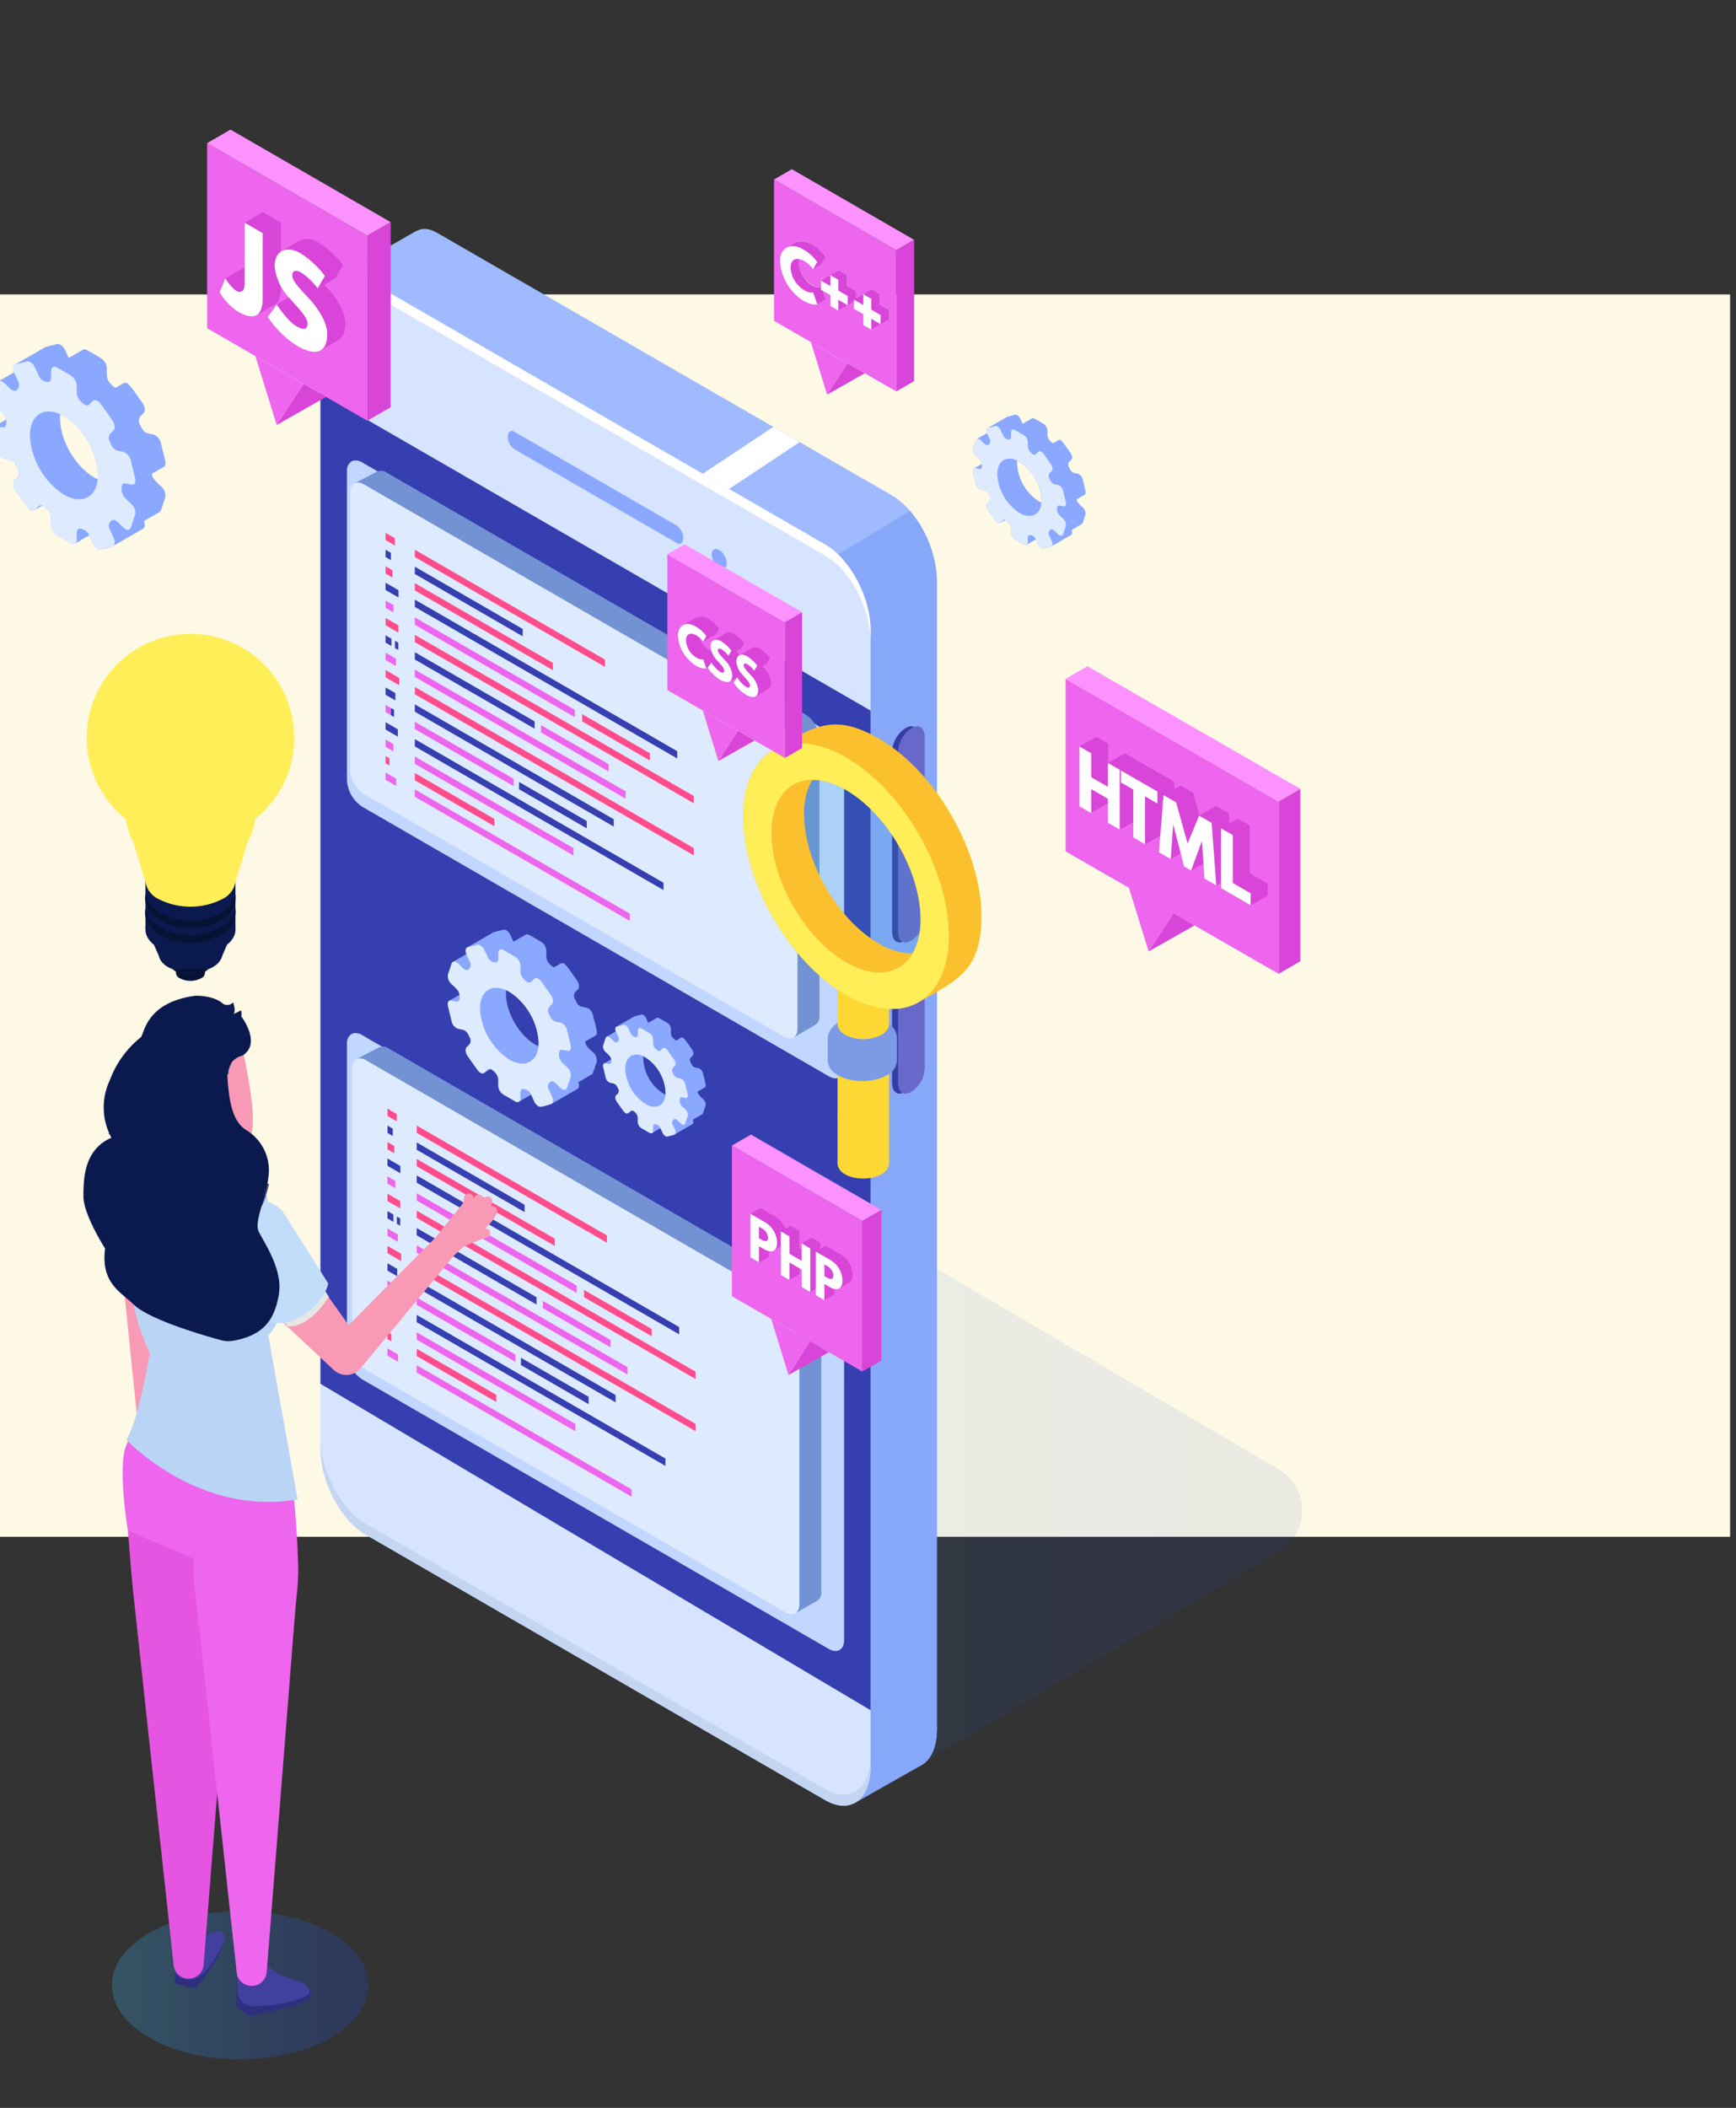<svg xmlns="http://www.w3.org/2000/svg" xmlns:xlink="http://www.w3.org/1999/xlink" width="295" height="358" viewBox="0 0 295 358">
  <rect x="0" y="0" width="295" height="358" fill="#333333" stroke="none"/>
  <defs>
    <clipPath id="clip-path">
      <rect id="Rectángulo_422983" data-name="Rectángulo 422983" width="295" height="358" transform="translate(1125 10428)" fill="#fff" stroke="#707070" stroke-width="1"/>
    </clipPath>
    <linearGradient id="linear-gradient" y1="0.5" x2="1" y2="0.5" gradientUnits="objectBoundingBox">
      <stop offset="0" stop-color="#3bbfff"/>
      <stop offset="0.291" stop-color="#2f93f0"/>
      <stop offset="0.603" stop-color="#256be2"/>
      <stop offset="0.85" stop-color="#1e52d9"/>
      <stop offset="1" stop-color="#1c49d6"/>
    </linearGradient>
  </defs>
  <g id="Grupo_1232097" data-name="Grupo 1232097" transform="translate(-1125 -10428)">
    <rect id="Rectángulo_422986" data-name="Rectángulo 422986" width="294" height="211" transform="translate(1125 10478)" fill="#fef9e5"/>
    <g id="Enmascarar_grupo_1208517" data-name="Enmascarar grupo 1208517" clip-path="url(#clip-path)">
      <g id="_10035877_18022405" data-name="10035877_18022405" transform="translate(883.695 10371.045)">
        <g id="Grupo_1232045" data-name="Grupo 1232045" transform="translate(422.38 170.109)">
          <g id="Grupo_1232042" data-name="Grupo 1232042" transform="translate(0 0)">
            <g id="Grupo_1232041" data-name="Grupo 1232041">
              <path id="Trazado_1220496" data-name="Trazado 1220496" d="M755.787,345.09v29.271l-36.211-20.789V324.259Z" transform="translate(-719.576 -322.126)" fill="#ed66ed"/>
              <path id="Trazado_1220497" data-name="Trazado 1220497" d="M719.576,320.782l36.209,20.825,3.695-2.133-36.209-20.825Z" transform="translate(-719.576 -318.649)" fill="#fc92ff"/>
              <path id="Trazado_1220498" data-name="Trazado 1220498" d="M814.8,375.553v29.27l3.689-2.135V373.413Z" transform="translate(-778.592 -352.588)" fill="#d845d8"/>
            </g>
            <path id="Trazado_1220499" data-name="Trazado 1220499" d="M747.855,417.454l3.357,10.87,4.238-6.485Z" transform="translate(-737.102 -379.882)" fill="#ed66ed"/>
            <path id="Trazado_1220500" data-name="Trazado 1220500" d="M756.683,435.471l7.8-4.426-3.566-2.059Z" transform="translate(-742.573 -387.029)" fill="#d845d8"/>
          </g>
          <g id="Grupo_1232044" data-name="Grupo 1232044" transform="translate(2.351 12.002)">
            <path id="Trazado_1220501" data-name="Trazado 1220501" d="M754.74,373.393v-8.13l-2.005-1.158-1.471.812-.129-1.736L749,361.949l-.111.062h0l-.111.062h0l-.111.062h0l-.111.062h0l-.111.062h0l-.111.062h0l-.111.062h0l-.111.062h0l-.111.062h0l-.111.062h0l-.111.062h0l-.111.062h0l-.111.062h0l-.111.062h0l-.111.062h0l-.111.062h0l-.111.062h0l-.111.062h0l-.111.062h0l-.111.062h0l-.111.062h0l-.111.062h0l-.111.062h0l-.111.062h0l-.111.062h0l-.056.031L745.1,359.7l-1.974-1.14h0l-.167-.1-1.037.577v-1.175l-6.188-3.572-.212.117v-.24l-2.006-1.158-2.838,1.584v-3.222l-2.005-1.158-.111.062h0l-.111.062-.222.124h0l-.111.062-.222.124-.333.186-.445.248h0l-.111.062-.222.124h0l-.111.062-.222.124-.333.186-.333.186V361.99l2.005,1.158v-.126l.111.064v-.126l.111.064V362.9l.111.064v-.126l.111.064v-.126l.111.064v-.126l.111.064v-.126l.111.064v-.126l.111.064v-.126l.111.064v-.126l.111.064V362.4l.111.064v-.126l.111.064v-.126l.111.064v-.126l.111.064v-.126l.111.064v-.126l.111.064v-.126l.111.064v-.126l.111.064v-.126l.111.064v-.126l.111.064v-.126l.111.064v-.126l.111.064v-.126l.111.064V361.6l.111.064v-.126l.111.064v-.126l.06.035v3.282l2,1.155v.019l2.31-1.289v2.6l2,1.154v.019l2.579-1.444-.226,2.784,2,1.155v.019L743,370l.566,2.2,1.189.687v.019l2.109-1.173.168,2.531,2.005,1.158.811-.427v.9l5.027,2.9,0,.021,2.893-1.63v-2.032Zm-14.914-10.267v-2.01l.172-.154,0-.031,0,0Z" transform="translate(-725.774 -350.213)" fill="#d845d8"/>
            <g id="Grupo_1232043" data-name="Grupo 1232043" transform="translate(0 1.627)">
              <path id="Trazado_1220502" data-name="Trazado 1220502" d="M727.763,365.811l-2.006-1.158V354.491l2.006,1.158V359.7l2.838,1.638v-4.053l2.005,1.158v10.162l-2.005-1.158v-4.078l-2.838-1.638Z" transform="translate(-725.758 -354.491)" fill="#fff"/>
              <path id="Trazado_1220503" data-name="Trazado 1220503" d="M744.33,365.213l6.188,3.572v2.032l-2.091-1.207v8.13l-2.005-1.158v-8.13l-2.091-1.207Z" transform="translate(-737.268 -361.136)" fill="#fff"/>
              <path id="Trazado_1220504" data-name="Trazado 1220504" d="M768.6,384.11l-.053-.031-1.8,4.921-1.195-.69-1.8-7-.053-.031-.416,5.783-2.005-1.158.789-9.707,2.134,1.232,1.952,6.991,1.952-4.737,2.134,1.232.789,10.618-2.005-1.158Z" transform="translate(-747.77 -367.942)" fill="#fff"/>
              <path id="Trazado_1220505" data-name="Trazado 1220505" d="M791.054,400.32l3.029,1.749V404.1l-5.035-2.907V391.032l2.005,1.158v8.13Z" transform="translate(-764.981 -377.137)" fill="#fff"/>
            </g>
          </g>
        </g>
        <path id="Trazado_1220506" data-name="Trazado 1220506" d="M509.118,671.348l68.451-40.61a8.172,8.172,0,0,0-.038-14.078l-63.385-37.149-82.125,53.823Z" transform="translate(-118.987 -310.206)" opacity="0.09" fill="url(#linear-gradient)"/>
        <path id="Trazado_1220507" data-name="Trazado 1220507" d="M487.252,168.54l-76.961-44.4c-2.137-1.234-3.062-.957-4.641,0L392.394,131.7l9.061,4.6V314.7h0v7.417c0,5.59,3.443,12.109,7.689,14.561l72.418,41.81-4.806,6.677,4.2,3.456,11.126-4.265h0c1.743-.849,2.859-3.042,2.859-6.223v-8h0V183.1C494.941,177.511,491.5,170.992,487.252,168.54Z" transform="translate(-94.428 -27.484)" fill="#9fbaff"/>
        <path id="Trazado_1220508" data-name="Trazado 1220508" d="M573.744,264.8s-1.083-.1-2.925-.264l-2.53,179.143,22.283,12.865-4.806,6.677,4.2,5.5,11.126-6.307,0,0c1.744-.849,2.86-3.042,2.86-6.223v-8h0V261.151a19.375,19.375,0,0,0-4.575-11.9Z" transform="translate(-203.437 -105.534)" fill="#87a7f9"/>
        <g id="Grupo_1232046" data-name="Grupo 1232046" transform="translate(240.027 115.375)">
          <path id="Trazado_1220509" data-name="Trazado 1220509" d="M267.1,196.76l1.76-1.012c.877-.448.665-.6-.208-4.2a2,2,0,0,0-1.258-1.466c-1.345-.272-1.569-.152-2.282-1.663a1.282,1.282,0,0,1-.008-1.373l.606-.613c.324-.328.225-1.105-.221-1.737-3.111-4.406-2.368-3.659-4.543-2.555a2.432,2.432,0,0,1-.774-.6c-.843-.781-.708-1.615-.708-2.7a2.206,2.206,0,0,0-1-1.729c-2.84-1.64-2.675-1.708-3.339-1.267-.015.008-.388.222-.405.233,0,0-1.646.947-1.737,1l-.6-1.3c-.324-.7-.948-1.177-1.394-1.06-1.769.463-1.974.466-2.324.724-.014.008-4.752,2.729-4.765,2.739-.456.257-.391.874-.206,1.341-.02.014-2.5,1.44-2.5,1.44-.429.255-.254-.014-1.121,2.566a2,2,0,0,0,.641,1.822c.91.867,1.5,1.291,1.641,2.19-.014.008-1.545.887-1.559.9-1.119.57-.914.511.006,4.313a2,2,0,0,0,1.258,1.466c1.347.272,1.569.153,2.282,1.663a1.282,1.282,0,0,1,.008,1.373l-.606.613c-.324.328-.225,1.105.221,1.737,3.117,4.414,2.363,3.653,4.543,2.555a2.427,2.427,0,0,1,.774.6c.844.782.708,1.617.708,2.7a2.206,2.206,0,0,0,1,1.729l2.358,1.361c.641.37.631.014,3.124-1.323l.6,1.3c.324.7.948,1.177,1.394,1.06a7,7,0,0,0,2.577-.87l4.562-2.622c.324-.182.39-.721.156-1.312.021-.014,2.5-1.44,2.5-1.44.428-.254.251.023,1.121-2.566a2,2,0,0,0-.641-1.822C267.843,198.091,267.241,197.662,267.1,196.76Zm-15.556-10.128c3.684,1.67,6.772,7.037,6.368,11.047C254.242,196.013,251.143,190.654,251.547,186.632Z" transform="translate(-240.028 -174.71)" fill="#8aa8ff"/>
          <path id="Trazado_1220510" data-name="Trazado 1220510" d="M263.624,206.689l-.971-.925a2.223,2.223,0,0,1-.69-1.517c0-.056,0-.113,0-.17s0-.114,0-.172c-.009-.513.271-.805.69-.72l.971.2c.524.106.811-.378.641-1.082l-.729-3.01a2,2,0,0,0-1.258-1.466l-.981-.2a1.848,1.848,0,0,1-1.125-1.083q-.086-.192-.176-.382a1.282,1.282,0,0,1-.008-1.373l.606-.613c.324-.328.225-1.105-.221-1.737l-1.907-2.7c-.446-.632-1.07-.878-1.394-.55l-.6.608c-.256.259-.713.164-1.126-.235-.1-.092-.192-.184-.289-.274a2.233,2.233,0,0,1-.708-1.512v-1.183a2.2,2.2,0,0,0-1-1.728l-2.358-1.361c-.551-.318-1-.06-1,.576v1.183c0,.508-.288.79-.708.694q-.145-.033-.289-.06a1.828,1.828,0,0,1-1.126-1.065l-.6-1.3c-.324-.7-.948-1.177-1.394-1.06l-1.907.5c-.446.117-.545.78-.221,1.482l.606,1.313a1.259,1.259,0,0,1-.008,1.363c-.06.058-.119.117-.176.179-.252.269-.708.181-1.125-.216l-.981-.934c-.524-.5-1.087-.493-1.258.014l-.729,2.169a2,2,0,0,0,.641,1.822l.971.925a2.223,2.223,0,0,1,.69,1.516c0,.056,0,.113,0,.17s0,.114,0,.172c.009.513-.271.805-.69.72l-.971-.2c-.524-.106-.811.378-.641,1.082l.729,3.01a2,2,0,0,0,1.258,1.466l.981.2a1.85,1.85,0,0,1,1.125,1.083q.086.192.176.382a1.282,1.282,0,0,1,.008,1.373l-.606.613c-.324.328-.225,1.105.221,1.737l1.907,2.7c.446.632,1.07.878,1.394.55l.6-.608c.256-.259.713-.164,1.126.235q.144.139.289.274a2.233,2.233,0,0,1,.708,1.512v1.183a2.206,2.206,0,0,0,1,1.729l2.358,1.361c.551.318,1,.06,1-.576v-1.183c0-.508.288-.79.708-.694q.145.033.289.06a1.827,1.827,0,0,1,1.126,1.065l.6,1.3c.324.7.948,1.177,1.394,1.06l1.907-.5c.446-.117.545-.78.221-1.482l-.606-1.313A1.259,1.259,0,0,1,260,209.72c.06-.058.119-.117.176-.179.252-.269.708-.181,1.125.216l.981.934c.524.5,1.087.493,1.258-.014l.729-2.169A2,2,0,0,0,263.624,206.689ZM252.171,205.1a12.775,12.775,0,0,1-5.78-10.011c0-3.686,2.588-5.18,5.78-3.337a12.775,12.775,0,0,1,5.78,10.011C257.95,205.445,255.363,206.939,252.171,205.1Z" transform="translate(-240.027 -179.505)" fill="#deebff"/>
        </g>
        <g id="Grupo_1232047" data-name="Grupo 1232047" transform="translate(406.622 127.379)">
          <path id="Trazado_1220511" data-name="Trazado 1220511" d="M695.782,220.651l1.147-.66c.572-.292.433-.388-.135-2.736a1.3,1.3,0,0,0-.82-.956c-.877-.177-1.022-.1-1.487-1.084a.835.835,0,0,1-.005-.895l.4-.4c.211-.214.147-.721-.144-1.132-2.028-2.872-1.543-2.385-2.961-1.666a1.585,1.585,0,0,1-.5-.389c-.55-.51-.462-1.053-.462-1.757a1.438,1.438,0,0,0-.651-1.127c-1.851-1.069-1.744-1.113-2.177-.826-.01,0-.253.145-.264.152s-1.073.617-1.132.649l-.391-.846c-.211-.457-.618-.767-.909-.691-1.153.3-1.286.3-1.515.472-.009,0-3.1,1.779-3.105,1.785-.3.167-.255.57-.134.874-.013.009-1.631.939-1.631.939-.279.166-.166-.009-.731,1.672a1.3,1.3,0,0,0,.418,1.188c.593.565.98.841,1.069,1.428-.01.005-1.007.578-1.016.584-.73.372-.6.333,0,2.811a1.3,1.3,0,0,0,.82.955c.878.178,1.022.1,1.487,1.084a.836.836,0,0,1,.005.895l-.395.4c-.211.214-.147.721.144,1.132,2.031,2.877,1.54,2.381,2.961,1.666a1.584,1.584,0,0,1,.5.389c.55.51.462,1.054.462,1.757a1.438,1.438,0,0,0,.651,1.127l1.537.887c.417.241.411.009,2.036-.862l.391.846c.211.457.618.767.908.691a4.563,4.563,0,0,0,1.68-.567l2.974-1.709c.211-.119.254-.47.1-.855.013-.01,1.631-.939,1.631-.939.279-.166.163.015.73-1.672a1.3,1.3,0,0,0-.417-1.188C696.264,221.518,695.872,221.239,695.782,220.651Zm-10.14-6.6a8.076,8.076,0,0,1,4.151,7.2A8.077,8.077,0,0,1,685.643,214.049Z" transform="translate(-678.135 -206.279)" fill="#8aa8ff"/>
          <path id="Trazado_1220512" data-name="Trazado 1220512" d="M693.516,227.122l-.633-.6a1.449,1.449,0,0,1-.449-.989c0-.036,0-.074,0-.111s0-.075,0-.112c-.006-.334.177-.525.449-.47l.633.128c.341.069.529-.247.417-.705l-.475-1.962a1.3,1.3,0,0,0-.82-.956l-.639-.129a1.2,1.2,0,0,1-.733-.706c-.038-.083-.076-.166-.115-.249a.836.836,0,0,1-.005-.9l.4-.4c.211-.214.147-.721-.144-1.132l-1.243-1.761c-.29-.411-.7-.572-.908-.358l-.392.4c-.167.169-.464.107-.734-.153-.062-.06-.125-.12-.189-.178a1.456,1.456,0,0,1-.462-.986v-.771a1.438,1.438,0,0,0-.651-1.127l-1.537-.887c-.359-.207-.651-.039-.651.376v.771c0,.331-.187.515-.462.453-.063-.014-.126-.027-.189-.039a1.192,1.192,0,0,1-.734-.694l-.392-.849c-.211-.457-.618-.767-.909-.691l-1.243.325c-.291.076-.355.508-.144.966l.4.856a.821.821,0,0,1-.005.889c-.039.038-.077.076-.115.116-.164.175-.462.118-.733-.141l-.639-.609c-.342-.326-.709-.321-.819.009l-.475,1.413a1.3,1.3,0,0,0,.417,1.188l.633.6a1.449,1.449,0,0,1,.449.989c0,.036,0,.074,0,.111s0,.075,0,.112c.006.334-.177.525-.449.47l-.633-.128c-.341-.069-.529.247-.417.705l.475,1.962a1.3,1.3,0,0,0,.819.955l.639.129a1.205,1.205,0,0,1,.733.706c.038.083.076.166.115.249a.835.835,0,0,1,.005.895l-.4.4c-.211.214-.147.721.144,1.132l1.243,1.761c.291.411.7.572.908.359l.392-.4c.167-.169.464-.107.734.153q.094.091.189.178a1.457,1.457,0,0,1,.462.986v.771a1.438,1.438,0,0,0,.651,1.127l1.537.887c.359.208.651.039.651-.376v-.771c0-.331.187-.515.462-.452.063.014.126.028.189.039a1.191,1.191,0,0,1,.734.694l.392.849c.211.457.618.767.908.691l1.243-.325c.291-.076.355-.508.144-.966l-.4-.856a.821.821,0,0,1,.005-.889c.039-.038.077-.076.115-.116.164-.175.462-.118.733.141l.639.609c.342.326.708.321.82-.009l.475-1.413A1.309,1.309,0,0,0,693.516,227.122Zm-7.465-1.038a8.327,8.327,0,0,1-3.767-6.525c0-2.4,1.686-3.376,3.767-2.175a8.327,8.327,0,0,1,3.767,6.525C689.818,226.312,688.132,227.285,686.051,226.084Z" transform="translate(-678.136 -209.405)" fill="#deebff"/>
        </g>
        <g id="Grupo_1232048" data-name="Grupo 1232048" transform="translate(295.758 103.422)">
          <path id="Trazado_1220513" data-name="Trazado 1220513" d="M472.384,402.543l-78.108-45.1c-4.247-2.452-7.689-8.971-7.689-14.561V149.893c0-5.59,3.443-8.134,7.689-5.682l78.108,45.1c4.246,2.452,7.689,8.971,7.689,14.561V396.86C480.074,402.451,476.631,404.995,472.384,402.543Z" transform="translate(-386.587 -143.277)" fill="#d7e4ff"/>
          <path id="Trazado_1220514" data-name="Trazado 1220514" d="M480.074,420.252l-93.487-55.433V196.51l93.487,53.975Z" transform="translate(-386.587 -176.268)" fill="#353fb0"/>
          <path id="Trazado_1220515" data-name="Trazado 1220515" d="M499,232.574l-27.6-15.936a2.667,2.667,0,0,1-1.113-2.127h0c0-.82.5-1.2,1.113-.842L499,229.605a2.666,2.666,0,0,1,1.113,2.127h0C500.118,232.552,499.619,232.929,499,232.574Z" transform="translate(-438.46 -186.819)" fill="#8aa8ff"/>
          <path id="Trazado_1220516" data-name="Trazado 1220516" d="M563.994,268.7c0,.82-.575,1.152-1.285.742a2.841,2.841,0,0,1-1.285-2.226c0-.82.575-1.152,1.285-.742A2.841,2.841,0,0,1,563.994,268.7Z" transform="translate(-494.94 -219.52)" fill="#8aa8ff"/>
        </g>
        <path id="Trazado_1220517" data-name="Trazado 1220517" d="M394.276,146.082l78.108,45.1c4.247,2.452,7.689,8.971,7.689,14.561v-1.871c0-5.59-3.443-12.109-7.689-14.561l-78.108-45.1c-4.247-2.452-7.689.092-7.689,5.682v1.871C386.587,146.174,390.03,143.63,394.276,146.082Z" transform="translate(-90.829 -39.855)" fill="#fff"/>
        <path id="Trazado_1220518" data-name="Trazado 1220518" d="M472.384,722.941l-78.108-45.1c-4.247-2.452-7.689-8.971-7.689-14.561v1.871c0,5.59,3.443,12.109,7.689,14.561l78.108,45.1c4.247,2.452,7.689-.092,7.689-5.682v-1.871C480.074,722.849,476.631,725.393,472.384,722.941Z" transform="translate(-90.829 -362.124)" fill="#c4d5f2"/>
        <g id="Grupo_1232049" data-name="Grupo 1232049" transform="translate(392.894 180.313)">
          <path id="Trazado_1220519" data-name="Trazado 1220519" d="M644.457,381.754l-.315.181c-1.165.672-2.108-.041-2.108-1.594v-30.4a5.049,5.049,0,0,1,2.108-4.029l.315-.182c1.164-.672,2.109.041,2.109,1.594v30.4A5.051,5.051,0,0,1,644.457,381.754Z" transform="translate(-642.034 -345.482)" fill="#353da5"/>
          <path id="Trazado_1220520" data-name="Trazado 1220520" d="M644.457,475.449l-.315.182c-1.165.672-2.108-.041-2.108-1.594V459.7a5.049,5.049,0,0,1,2.108-4.029l.315-.182c1.164-.672,2.109.041,2.109,1.594V471.42A5.05,5.05,0,0,1,644.457,475.449Z" transform="translate(-642.034 -413.501)" fill="#353da5"/>
        </g>
        <g id="Grupo_1232050" data-name="Grupo 1232050" transform="translate(393.918 180.313)">
          <path id="Trazado_1220521" data-name="Trazado 1220521" d="M647.149,381.754l-.315.181c-1.165.672-2.108-.041-2.108-1.594v-30.4a5.051,5.051,0,0,1,2.108-4.029l.315-.182c1.164-.672,2.109.041,2.109,1.594v30.4A5.051,5.051,0,0,1,647.149,381.754Z" transform="translate(-644.726 -345.482)" fill="#6969cc"/>
          <path id="Trazado_1220522" data-name="Trazado 1220522" d="M647.149,475.449l-.315.182c-1.165.672-2.108-.041-2.108-1.594V459.7a5.051,5.051,0,0,1,2.108-4.029l.315-.182c1.164-.672,2.109.041,2.109,1.594V471.42A5.05,5.05,0,0,1,647.149,475.449Z" transform="translate(-644.726 -413.501)" fill="#6969cc"/>
        </g>
        <path id="Trazado_1220523" data-name="Trazado 1220523" d="M557.424,219.718l11.986-7.958,4.469,2.578-11.987,7.96Z" transform="translate(-196.703 -82.296)" fill="#fff"/>
        <g id="Grupo_1232053" data-name="Grupo 1232053" transform="translate(317.387 214.844)">
          <g id="Grupo_1232051" data-name="Grupo 1232051" transform="translate(0)">
            <path id="Trazado_1220524" data-name="Trazado 1220524" d="M466.808,455.3l1.518-.873c.756-.386.573-.513-.179-3.619a1.725,1.725,0,0,0-1.084-1.264c-1.16-.235-1.353-.132-1.967-1.434a1.106,1.106,0,0,1-.007-1.184l.522-.529c.28-.283.194-.953-.19-1.5-2.682-3.8-2.042-3.154-3.917-2.2a2.1,2.1,0,0,1-.667-.514c-.727-.674-.611-1.393-.611-2.324a1.9,1.9,0,0,0-.861-1.49c-2.449-1.414-2.306-1.473-2.879-1.092-.013.006-.335.191-.349.2s-1.419.816-1.5.858l-.516-1.119c-.279-.6-.817-1.014-1.2-.914-1.526.4-1.7.4-2,.625-.012.006-4.1,2.353-4.108,2.361-.394.222-.337.753-.178,1.156-.017.012-2.158,1.242-2.158,1.242-.37.22-.219-.012-.966,2.212a1.725,1.725,0,0,0,.552,1.571c.784.747,1.3,1.113,1.415,1.888-.013.007-1.332.765-1.344.773-.965.492-.788.441.005,3.719a1.725,1.725,0,0,0,1.084,1.264c1.161.235,1.352.132,1.967,1.434a1.106,1.106,0,0,1,.007,1.184l-.523.529c-.279.283-.194.953.19,1.5,2.687,3.805,2.037,3.15,3.917,2.2a2.1,2.1,0,0,1,.667.514c.727.674.611,1.394.611,2.323a1.9,1.9,0,0,0,.86,1.49l2.032,1.174c.552.319.544.012,2.693-1.141l.516,1.119c.279.6.817,1.014,1.2.913a6.03,6.03,0,0,0,2.221-.75l3.933-2.261c.279-.157.336-.621.134-1.131.018-.013,2.158-1.242,2.158-1.242.369-.219.216.019.966-2.212a1.725,1.725,0,0,0-.552-1.571C467.445,456.449,466.927,456.079,466.808,455.3ZM453.4,446.569c3.176,1.439,5.839,6.067,5.491,9.524C455.719,454.658,453.048,450.037,453.4,446.569Z" transform="translate(-443.466 -436.291)" fill="#8aa8ff"/>
            <path id="Trazado_1220525" data-name="Trazado 1220525" d="M463.808,463.861l-.837-.8a1.915,1.915,0,0,1-.595-1.308c0-.049,0-.1,0-.147s0-.1,0-.148c-.008-.442.234-.694.595-.621l.837.169c.452.091.7-.326.553-.933l-.628-2.595a1.726,1.726,0,0,0-1.084-1.264l-.845-.171a1.6,1.6,0,0,1-.97-.933q-.074-.165-.152-.329a1.106,1.106,0,0,1-.007-1.184l.522-.529c.279-.283.194-.953-.19-1.5l-1.644-2.329c-.384-.544-.923-.757-1.2-.474l-.518.524c-.221.224-.615.142-.971-.2q-.124-.12-.249-.236a1.925,1.925,0,0,1-.611-1.3v-1.02a1.9,1.9,0,0,0-.861-1.49l-2.033-1.173c-.475-.274-.86-.052-.86.5v1.02c0,.438-.248.681-.611.6q-.126-.028-.25-.052a1.574,1.574,0,0,1-.97-.918l-.518-1.123c-.279-.6-.817-1.014-1.2-.914l-1.644.43c-.384.1-.47.673-.19,1.278l.522,1.132a1.085,1.085,0,0,1-.007,1.175q-.078.075-.152.154c-.218.232-.61.156-.97-.187l-.845-.805c-.452-.43-.937-.425-1.084.012l-.628,1.869a1.726,1.726,0,0,0,.553,1.571l.837.8a1.917,1.917,0,0,1,.595,1.307c0,.049,0,.1,0,.147s0,.1,0,.148c.008.442-.234.694-.595.621l-.837-.169c-.452-.091-.7.326-.553.933l.628,2.595a1.725,1.725,0,0,0,1.084,1.264l.845.171a1.6,1.6,0,0,1,.97.934q.074.165.152.329a1.106,1.106,0,0,1,.007,1.184l-.522.529c-.279.283-.194.953.19,1.5l1.644,2.329c.384.545.923.757,1.2.474l.518-.524c.221-.224.614-.142.97.2q.124.12.25.236a1.926,1.926,0,0,1,.611,1.3v1.02a1.9,1.9,0,0,0,.86,1.49l2.033,1.173c.475.274.861.052.861-.5v-1.02c0-.438.248-.681.611-.6q.126.028.249.052a1.574,1.574,0,0,1,.971.918l.518,1.123c.279.605.817,1.014,1.2.913l1.644-.43c.384-.1.47-.673.19-1.278l-.522-1.132a1.085,1.085,0,0,1,.007-1.175q.078-.075.152-.154c.217-.232.61-.156.97.187l.845.805c.452.43.937.425,1.084-.012l.628-1.869A1.724,1.724,0,0,0,463.808,463.861Zm-9.874-1.373a11.014,11.014,0,0,1-4.983-8.631c0-3.178,2.231-4.466,4.983-2.877a11.014,11.014,0,0,1,4.983,8.63C458.917,462.788,456.686,464.076,453.934,462.487Z" transform="translate(-443.466 -440.425)" fill="#deebff"/>
          </g>
          <g id="Grupo_1232052" data-name="Grupo 1232052" transform="translate(26.385 14.409)">
            <path id="Trazado_1220526" data-name="Trazado 1220526" d="M528.934,487.28l1.045-.6c.521-.266.395-.353-.123-2.493a1.188,1.188,0,0,0-.747-.87c-.8-.162-.932-.091-1.355-.988a.761.761,0,0,1-.005-.815l.36-.364c.192-.195.134-.657-.131-1.032-1.848-2.617-1.407-2.173-2.7-1.517a1.446,1.446,0,0,1-.46-.354c-.5-.464-.421-.959-.421-1.6a1.31,1.31,0,0,0-.593-1.027c-1.687-.974-1.589-1.015-1.983-.752l-.241.138s-.978.562-1.031.591l-.356-.771c-.193-.417-.563-.7-.828-.629-1.051.275-1.172.277-1.38.43-.008,0-2.822,1.621-2.83,1.627-.271.153-.232.519-.123.8-.012.008-1.486.856-1.486.856-.254.151-.151-.008-.666,1.524a1.189,1.189,0,0,0,.381,1.082c.54.515.893.767.974,1.3-.009,0-.917.527-.926.533-.665.338-.543.3,0,2.561a1.188,1.188,0,0,0,.747.87c.8.162.932.091,1.355.988a.761.761,0,0,1,0,.815l-.36.364c-.192.195-.134.657.131,1.032,1.851,2.621,1.4,2.17,2.7,1.518a1.446,1.446,0,0,1,.46.354c.5.464.421.96.421,1.6a1.311,1.311,0,0,0,.593,1.027l1.4.808c.38.22.375.008,1.855-.786l.356.771c.192.417.563.7.828.629a4.156,4.156,0,0,0,1.531-.517l2.709-1.557c.192-.108.232-.428.092-.779.012-.009,1.487-.856,1.487-.856.254-.151.149.014.665-1.524a1.189,1.189,0,0,0-.381-1.082C529.373,488.07,529.015,487.815,528.934,487.28Zm-9.239-6.015a7.358,7.358,0,0,1,3.782,6.561A7.359,7.359,0,0,1,519.695,481.264Z" transform="translate(-512.854 -474.184)" fill="#8aa8ff"/>
            <path id="Trazado_1220527" data-name="Trazado 1220527" d="M526.867,493.175l-.577-.549a1.318,1.318,0,0,1-.41-.9c0-.033,0-.067,0-.1s0-.068,0-.1c-.005-.3.161-.478.41-.428l.577.117c.311.063.482-.225.381-.643l-.433-1.788a1.188,1.188,0,0,0-.747-.87l-.582-.118a1.1,1.1,0,0,1-.668-.643c-.034-.076-.069-.151-.1-.227a.763.763,0,0,1,0-.816l.36-.364c.192-.195.134-.657-.131-1.032l-1.133-1.6c-.265-.375-.635-.521-.828-.327l-.357.361c-.152.154-.423.1-.669-.14-.057-.055-.114-.109-.172-.163a1.326,1.326,0,0,1-.421-.9v-.7a1.31,1.31,0,0,0-.593-1.027l-1.4-.808c-.328-.189-.593-.036-.593.342v.7c0,.3-.171.469-.421.412-.058-.013-.115-.025-.172-.036a1.085,1.085,0,0,1-.668-.632l-.357-.773c-.192-.417-.563-.7-.828-.629l-1.133.3c-.265.069-.324.464-.131.88l.36.78a.747.747,0,0,1,0,.81c-.035.034-.07.07-.1.106-.15.16-.421.107-.668-.129l-.582-.555c-.311-.3-.646-.293-.747.008l-.433,1.288a1.189,1.189,0,0,0,.381,1.082l.577.549a1.318,1.318,0,0,1,.41.9c0,.033,0,.067,0,.1s0,.068,0,.1c.005.3-.161.478-.41.428l-.577-.117c-.312-.063-.482.225-.381.643l.433,1.788a1.188,1.188,0,0,0,.747.87l.583.118a1.1,1.1,0,0,1,.668.643q.051.113.1.227a.762.762,0,0,1,0,.815l-.36.364c-.192.195-.134.657.131,1.032l1.133,1.6c.265.375.635.521.828.327l.357-.361c.152-.154.423-.1.669.14.057.055.114.109.172.163a1.327,1.327,0,0,1,.421.9v.7a1.311,1.311,0,0,0,.593,1.027l1.4.808c.328.189.593.036.593-.342v-.7c0-.3.171-.469.421-.412.058.013.115.025.172.036a1.085,1.085,0,0,1,.668.632l.357.773c.192.417.563.7.828.629l1.133-.3c.265-.069.324-.464.131-.88l-.36-.78a.748.748,0,0,1,.005-.81c.036-.034.07-.07.1-.106.15-.16.421-.107.668.129l.582.555c.311.3.646.293.747-.008l.433-1.288A1.19,1.19,0,0,0,526.867,493.175Zm-6.8-.946a7.586,7.586,0,0,1-3.433-5.945c0-2.189,1.537-3.076,3.433-1.982a7.588,7.588,0,0,1,3.433,5.945C523.5,492.437,521.961,493.324,520.065,492.23Z" transform="translate(-512.853 -477.032)" fill="#deebff"/>
          </g>
        </g>
        <path id="Trazado_1220528" data-name="Trazado 1220528" d="M482.862,532.519c0-.03-.01-.059-.015-.089a5.467,5.467,0,0,0-.383-1.252,6.387,6.387,0,0,0-.706-1.223,5.888,5.888,0,0,0-.444-.535c-.078-.083-.158-.164-.24-.24a4.254,4.254,0,0,0-.777-.584l-39.625-22.878-39.625-22.878a2.121,2.121,0,0,0-1.461-.328,1.274,1.274,0,0,0-.387.145,1.836,1.836,0,0,0-.765,1.692v9.132h0v43.306a5.775,5.775,0,0,0,2.614,4.526L480.3,587.07c1.443.833,2.614.158,2.614-1.509V533.123A4.119,4.119,0,0,0,482.862,532.519Z" transform="translate(-98.171 -250.075)" fill="#c1d7ff"/>
        <path id="Trazado_1220529" data-name="Trazado 1220529" d="M481.757,274.183c-.926-1.258,1.565.388-41.086-24.237l-39.625-22.878a2.12,2.12,0,0,0-1.461-.328,1.274,1.274,0,0,0-.387.145,1.836,1.836,0,0,0-.765,1.692v9.132h0v43.306a5.776,5.776,0,0,0,2.613,4.526L480.3,331.3c1.443.833,2.614.158,2.614-1.509V277.351A5.659,5.659,0,0,0,481.757,274.183Z" transform="translate(-98.17 -91.563)" fill="#c1d7ff"/>
        <g id="Grupo_1232056" data-name="Grupo 1232056" transform="translate(300.82 136.896)">
          <path id="Trazado_1220530" data-name="Trazado 1220530" d="M480.906,276.513c-.009-.111-.025-.225-.045-.338a4.528,4.528,0,0,0-.127-.54,5.381,5.381,0,0,0-.352-.872c-.077-.152-.164-.3-.254-.447-.078-.125-.159-.247-.245-.365a5.226,5.226,0,0,0-.4-.48,4.044,4.044,0,0,0-.914-.741l-23.732-13.7-47.463-27.4a1.669,1.669,0,0,0-1.626-.181l0,0-.025.014-.013.008-3.73,1.953,3.049,1.316v6.45h0v38.9a5.19,5.19,0,0,0,2.348,4.066l69.157,39.93.018,3.465,3.679-2.124h0l.01-.006h0a1.655,1.655,0,0,0,.678-1.513V276.8C480.918,276.7,480.914,276.609,480.906,276.513Z" transform="translate(-401.188 -231.307)" fill="#7292d3"/>
          <path id="Trazado_1220531" data-name="Trazado 1220531" d="M399.9,285.446a5.2,5.2,0,0,0,2.351,4.073l71.3,41.166c1.3.75,2.351.142,2.351-1.358V282.149a5.2,5.2,0,0,0-2.351-4.073l-71.3-41.166c-1.3-.75-2.351-.142-2.351,1.358Z" transform="translate(-399.899 -234.58)" fill="#deebff"/>
          <g id="Grupo_1232055" data-name="Grupo 1232055" transform="translate(6.005 10.554)">
            <path id="Trazado_1220532" data-name="Trazado 1220532" d="M461.085,286.513l-32.318-18.659v-1.243l32.318,18.659Z" transform="translate(-423.795 -263.74)" fill="#ff4d8c"/>
            <path id="Trazado_1220533" data-name="Trazado 1220533" d="M447.1,286l-18.335-10.585V274.17L447.1,284.755Z" transform="translate(-423.795 -268.425)" fill="#353fb0"/>
            <path id="Trazado_1220534" data-name="Trazado 1220534" d="M452.229,296.314l-23.462-13.546v-1.243l23.462,13.546Z" transform="translate(-423.795 -272.983)" fill="#ff4d8c"/>
            <path id="Trazado_1220535" data-name="Trazado 1220535" d="M473.36,315.869l-44.593-25.746V288.88l44.593,25.746Z" transform="translate(-423.795 -277.541)" fill="#353fb0"/>
            <path id="Trazado_1220536" data-name="Trazado 1220536" d="M455.958,313.789l-27.191-15.7v-1.243l27.191,15.7Z" transform="translate(-423.795 -282.479)" fill="#ed66ed"/>
            <path id="Trazado_1220537" data-name="Trazado 1220537" d="M476.157,333.214l-47.39-27.36v-1.243l47.39,27.36Z" transform="translate(-423.795 -287.29)" fill="#ff4d8c"/>
            <path id="Trazado_1220538" data-name="Trazado 1220538" d="M464.581,342.058l-35.815-20.677v-1.243l35.815,20.677Z" transform="translate(-423.795 -296.913)" fill="#ed66ed"/>
            <path id="Trazado_1220539" data-name="Trazado 1220539" d="M476.157,356.5l-47.39-27.36V327.9l47.39,27.36Z" transform="translate(-423.795 -301.724)" fill="#ff4d8c"/>
            <path id="Trazado_1220540" data-name="Trazado 1220540" d="M462.561,356.418l-33.795-19.511v-1.243l33.795,19.511Z" transform="translate(-423.795 -306.535)" fill="#353fb0"/>
            <path id="Trazado_1220541" data-name="Trazado 1220541" d="M449.121,325.369l-20.354-11.752v-1.243l20.354,11.752Z" transform="translate(-423.795 -292.102)" fill="#353fb0"/>
            <path id="Trazado_1220542" data-name="Trazado 1220542" d="M445.548,354.359l-16.781-9.688v-1.243l16.781,9.688Z" transform="translate(-423.795 -311.347)" fill="#ed66ed"/>
            <path id="Trazado_1220543" data-name="Trazado 1220543" d="M486.846,378.2l-11.5-6.638v-1.243l11.5,6.638Z" transform="translate(-452.663 -328.014)" fill="#353fb0"/>
            <path id="Trazado_1220544" data-name="Trazado 1220544" d="M496.653,352.81l-11.5-6.638v-1.243l11.5,6.639Z" transform="translate(-458.741 -312.277)" fill="#ed66ed"/>
            <path id="Trazado_1220545" data-name="Trazado 1220545" d="M515.04,347.9l-11.5-6.638v-1.243l11.5,6.639Z" transform="translate(-470.136 -309.234)" fill="#ff4d8c"/>
            <path id="Trazado_1220546" data-name="Trazado 1220546" d="M471.03,376.834l-42.263-24.4v-1.243l42.263,24.4Z" transform="translate(-423.795 -316.158)" fill="#353fb0"/>
            <path id="Trazado_1220547" data-name="Trazado 1220547" d="M455.725,375.761,428.767,360.2v-1.243l26.958,15.564Z" transform="translate(-423.795 -320.969)" fill="#ed66ed"/>
            <path id="Trazado_1220548" data-name="Trazado 1220548" d="M465.28,395.988l-36.513-21.081v-1.243l36.513,21.081Z" transform="translate(-423.795 -330.085)" fill="#ed66ed"/>
            <path id="Trazado_1220549" data-name="Trazado 1220549" d="M442.285,375.357l-13.518-7.8v-1.243l13.518,7.8Z" transform="translate(-423.795 -325.527)" fill="#ff4d8c"/>
            <g id="Grupo_1232054" data-name="Grupo 1232054">
              <path id="Trazado_1220550" data-name="Trazado 1220550" d="M417.281,261.223l-1.589-.918v-1.243l1.589.918Z" transform="translate(-415.692 -259.062)" fill="#ff4d8c"/>
              <path id="Trazado_1220551" data-name="Trazado 1220551" d="M416.594,268.385l-.9-.521v-1.243l.9.521Z" transform="translate(-415.692 -263.747)" fill="#353fb0"/>
              <path id="Trazado_1220552" data-name="Trazado 1220552" d="M416.846,275.885l-1.154-.666v-1.243l1.154.666Z" transform="translate(-415.692 -268.305)" fill="#ff4d8c"/>
              <path id="Trazado_1220553" data-name="Trazado 1220553" d="M417.885,283.84l-2.193-1.266v-1.243l2.193,1.266Z" transform="translate(-415.692 -272.863)" fill="#353fb0"/>
              <path id="Trazado_1220554" data-name="Trazado 1220554" d="M417.029,291.313l-1.337-.772V289.3l1.337.772Z" transform="translate(-415.692 -277.8)" fill="#ed66ed"/>
              <path id="Trazado_1220555" data-name="Trazado 1220555" d="M417.867,299.561l-2.175-1.256v-1.243l2.175,1.256Z" transform="translate(-415.692 -282.612)" fill="#ff4d8c"/>
              <path id="Trazado_1220556" data-name="Trazado 1220556" d="M417.453,314.849l-1.761-1.017v-1.243l1.761,1.017Z" transform="translate(-415.692 -292.235)" fill="#ed66ed"/>
              <path id="Trazado_1220557" data-name="Trazado 1220557" d="M418.023,322.94l-2.331-1.345v-1.243l2.331,1.346Z" transform="translate(-415.692 -297.046)" fill="#ff4d8c"/>
              <path id="Trazado_1220558" data-name="Trazado 1220558" d="M417.354,330.318l-1.662-.96v-1.243l1.662.96Z" transform="translate(-415.692 -301.857)" fill="#353fb0"/>
              <path id="Trazado_1220559" data-name="Trazado 1220559" d="M416.693,306.646l-1-.578v-1.243l1,.578Z" transform="translate(-415.692 -287.423)" fill="#353fb0"/>
              <path id="Trazado_1220560" data-name="Trazado 1220560" d="M416.517,337.6l-.825-.477v-1.243l.825.477Z" transform="translate(-415.692 -306.669)" fill="#ed66ed"/>
              <path id="Trazado_1220561" data-name="Trazado 1220561" d="M418.548,338.771l-.565-.327V337.2l.565.327Z" transform="translate(-417.112 -307.488)" fill="#353fb0"/>
              <path id="Trazado_1220562" data-name="Trazado 1220562" d="M420.46,308.821l-.565-.326v-1.243l.565.327Z" transform="translate(-418.297 -288.927)" fill="#353fb0"/>
              <path id="Trazado_1220563" data-name="Trazado 1220563" d="M417.77,346.085l-2.078-1.2v-1.243l2.078,1.2Z" transform="translate(-415.692 -311.48)" fill="#353fb0"/>
              <path id="Trazado_1220564" data-name="Trazado 1220564" d="M417.018,353.414l-1.326-.766V351.4l1.326.765Z" transform="translate(-415.692 -316.291)" fill="#ed66ed"/>
              <path id="Trazado_1220565" data-name="Trazado 1220565" d="M417.488,368.395l-1.8-1.037v-1.243l1.8,1.037Z" transform="translate(-415.692 -325.407)" fill="#ed66ed"/>
              <path id="Trazado_1220566" data-name="Trazado 1220566" d="M416.357,360.387l-.665-.384V358.76l.665.384Z" transform="translate(-415.692 -320.849)" fill="#ff4d8c"/>
            </g>
          </g>
        </g>
        <g id="Grupo_1232059" data-name="Grupo 1232059" transform="translate(301.143 234.689)">
          <path id="Trazado_1220567" data-name="Trazado 1220567" d="M481.755,533.685c-.009-.112-.025-.224-.045-.338a4.543,4.543,0,0,0-.127-.54,5.384,5.384,0,0,0-.352-.872c-.077-.153-.164-.3-.254-.447-.078-.125-.159-.248-.245-.365a5.215,5.215,0,0,0-.4-.48,4.039,4.039,0,0,0-.914-.741l-23.732-13.7-47.463-27.4a1.669,1.669,0,0,0-1.626-.181l0,0-.025.014-.013.008-3.73,1.953,3.049,1.316v6.45h0v38.9a5.189,5.189,0,0,0,2.348,4.066l69.158,39.929.017,3.465,3.679-2.124h0l.01-.006h0a1.656,1.656,0,0,0,.678-1.513V533.97C481.767,533.876,481.763,533.781,481.755,533.685Z" transform="translate(-402.037 -488.48)" fill="#7292d3"/>
          <path id="Trazado_1220568" data-name="Trazado 1220568" d="M400.749,542.616a5.2,5.2,0,0,0,2.351,4.072l71.3,41.167c1.3.75,2.351.142,2.351-1.357V539.319a5.2,5.2,0,0,0-2.351-4.073L403.1,494.08c-1.3-.75-2.351-.142-2.351,1.357Z" transform="translate(-400.749 -491.751)" fill="#deebff"/>
          <g id="Grupo_1232058" data-name="Grupo 1232058" transform="translate(6.005 10.553)">
            <path id="Trazado_1220569" data-name="Trazado 1220569" d="M461.935,543.683l-32.318-18.659v-1.243l32.318,18.659Z" transform="translate(-424.645 -520.91)" fill="#ff4d8c"/>
            <path id="Trazado_1220570" data-name="Trazado 1220570" d="M447.951,543.168l-18.334-10.585V531.34l18.334,10.585Z" transform="translate(-424.645 -525.595)" fill="#353fb0"/>
            <path id="Trazado_1220571" data-name="Trazado 1220571" d="M453.079,553.484l-23.462-13.546v-1.243l23.462,13.546Z" transform="translate(-424.645 -530.153)" fill="#ff4d8c"/>
            <path id="Trazado_1220572" data-name="Trazado 1220572" d="M474.21,573.039l-44.593-25.746V546.05L474.21,571.8Z" transform="translate(-424.645 -534.711)" fill="#353fb0"/>
            <path id="Trazado_1220573" data-name="Trazado 1220573" d="M456.807,570.959l-27.19-15.7v-1.243l27.19,15.7Z" transform="translate(-424.645 -539.649)" fill="#ed66ed"/>
            <path id="Trazado_1220574" data-name="Trazado 1220574" d="M477.007,590.384l-47.39-27.36v-1.243l47.39,27.361Z" transform="translate(-424.645 -544.46)" fill="#ff4d8c"/>
            <path id="Trazado_1220575" data-name="Trazado 1220575" d="M465.431,599.228l-35.814-20.677v-1.243l35.814,20.677Z" transform="translate(-424.645 -554.083)" fill="#ed66ed"/>
            <path id="Trazado_1220576" data-name="Trazado 1220576" d="M477.007,613.675l-47.39-27.361v-1.243l47.39,27.361Z" transform="translate(-424.645 -558.894)" fill="#ff4d8c"/>
            <path id="Trazado_1220577" data-name="Trazado 1220577" d="M463.411,613.588l-33.794-19.511v-1.243l33.794,19.511Z" transform="translate(-424.645 -563.705)" fill="#353fb0"/>
            <path id="Trazado_1220578" data-name="Trazado 1220578" d="M449.971,582.539l-20.354-11.752v-1.243L449.971,581.3Z" transform="translate(-424.645 -549.271)" fill="#353fb0"/>
            <path id="Trazado_1220579" data-name="Trazado 1220579" d="M446.4,611.529l-16.781-9.688V600.6l16.781,9.688Z" transform="translate(-424.645 -568.517)" fill="#ed66ed"/>
            <path id="Trazado_1220580" data-name="Trazado 1220580" d="M487.695,635.372l-11.5-6.638v-1.243l11.5,6.638Z" transform="translate(-453.513 -585.184)" fill="#353fb0"/>
            <path id="Trazado_1220581" data-name="Trazado 1220581" d="M497.5,609.98,486,603.342V602.1l11.5,6.638Z" transform="translate(-459.59 -569.447)" fill="#ed66ed"/>
            <path id="Trazado_1220582" data-name="Trazado 1220582" d="M515.889,605.069l-11.5-6.638v-1.243l11.5,6.639Z" transform="translate(-470.986 -566.404)" fill="#ff4d8c"/>
            <path id="Trazado_1220583" data-name="Trazado 1220583" d="M471.879,634l-42.262-24.4v-1.243l42.262,24.4Z" transform="translate(-424.645 -573.328)" fill="#353fb0"/>
            <path id="Trazado_1220584" data-name="Trazado 1220584" d="M456.574,632.931l-26.957-15.564v-1.243l26.957,15.564Z" transform="translate(-424.645 -578.139)" fill="#ed66ed"/>
            <path id="Trazado_1220585" data-name="Trazado 1220585" d="M466.13,653.158l-36.513-21.081v-1.243l36.513,21.081Z" transform="translate(-424.645 -587.255)" fill="#ed66ed"/>
            <path id="Trazado_1220586" data-name="Trazado 1220586" d="M443.134,632.527l-13.518-7.8v-1.243l13.518,7.8Z" transform="translate(-424.645 -582.697)" fill="#ff4d8c"/>
            <g id="Grupo_1232057" data-name="Grupo 1232057">
              <path id="Trazado_1220587" data-name="Trazado 1220587" d="M418.131,518.393l-1.589-.918v-1.243l1.589.918Z" transform="translate(-416.542 -516.232)" fill="#ff4d8c"/>
              <path id="Trazado_1220588" data-name="Trazado 1220588" d="M417.444,525.555l-.9-.521v-1.243l.9.521Z" transform="translate(-416.542 -520.917)" fill="#353fb0"/>
              <path id="Trazado_1220589" data-name="Trazado 1220589" d="M417.7,533.055l-1.154-.666v-1.243l1.154.666Z" transform="translate(-416.542 -525.475)" fill="#ff4d8c"/>
              <path id="Trazado_1220590" data-name="Trazado 1220590" d="M418.735,541.01l-2.193-1.266V538.5l2.193,1.266Z" transform="translate(-416.542 -530.033)" fill="#353fb0"/>
              <path id="Trazado_1220591" data-name="Trazado 1220591" d="M417.879,548.483l-1.337-.772v-1.243l1.337.772Z" transform="translate(-416.542 -534.97)" fill="#ed66ed"/>
              <path id="Trazado_1220592" data-name="Trazado 1220592" d="M418.717,556.731l-2.175-1.256v-1.243l2.175,1.256Z" transform="translate(-416.542 -539.782)" fill="#ff4d8c"/>
              <path id="Trazado_1220593" data-name="Trazado 1220593" d="M418.3,572.018,416.542,571v-1.243l1.761,1.017Z" transform="translate(-416.542 -549.404)" fill="#ed66ed"/>
              <path id="Trazado_1220594" data-name="Trazado 1220594" d="M418.873,580.11l-2.331-1.345v-1.243l2.331,1.345Z" transform="translate(-416.542 -554.216)" fill="#ff4d8c"/>
              <path id="Trazado_1220595" data-name="Trazado 1220595" d="M418.2,587.488l-1.662-.96v-1.243l1.662.96Z" transform="translate(-416.542 -559.027)" fill="#353fb0"/>
              <path id="Trazado_1220596" data-name="Trazado 1220596" d="M417.543,563.816l-1-.578v-1.243l1,.578Z" transform="translate(-416.542 -544.593)" fill="#353fb0"/>
              <path id="Trazado_1220597" data-name="Trazado 1220597" d="M417.367,594.768l-.825-.476v-1.243l.825.477Z" transform="translate(-416.542 -563.838)" fill="#ed66ed"/>
              <path id="Trazado_1220598" data-name="Trazado 1220598" d="M419.4,595.941l-.565-.327v-1.243l.565.327Z" transform="translate(-417.961 -564.658)" fill="#353fb0"/>
              <path id="Trazado_1220599" data-name="Trazado 1220599" d="M421.31,565.991l-.565-.326v-1.243l.565.327Z" transform="translate(-419.147 -546.097)" fill="#353fb0"/>
              <path id="Trazado_1220600" data-name="Trazado 1220600" d="M418.62,603.255l-2.078-1.2v-1.243l2.078,1.2Z" transform="translate(-416.542 -568.65)" fill="#353fb0"/>
              <path id="Trazado_1220601" data-name="Trazado 1220601" d="M417.868,610.583l-1.326-.765v-1.243l1.326.766Z" transform="translate(-416.542 -573.461)" fill="#ed66ed"/>
              <path id="Trazado_1220602" data-name="Trazado 1220602" d="M418.338,625.565l-1.8-1.036v-1.243l1.8,1.037Z" transform="translate(-416.542 -582.577)" fill="#ed66ed"/>
              <path id="Trazado_1220603" data-name="Trazado 1220603" d="M417.207,617.557l-.665-.384V615.93l.665.384Z" transform="translate(-416.542 -578.019)" fill="#ff4d8c"/>
            </g>
          </g>
        </g>
        <g id="Grupo_1232064" data-name="Grupo 1232064" transform="translate(276.497 78.968)">
          <g id="Grupo_1232061" data-name="Grupo 1232061" transform="translate(0 0)">
            <g id="Grupo_1232060" data-name="Grupo 1232060">
              <path id="Trazado_1220604" data-name="Trazado 1220604" d="M363.165,100.722v31.433l-27.222-15.717V85.005Z" transform="translate(-335.94 -82.709)" fill="#ed66ed"/>
              <path id="Trazado_1220605" data-name="Trazado 1220605" d="M335.934,81.264,363.156,96.98l3.976-2.3L339.91,78.968Z" transform="translate(-335.934 -78.968)" fill="#fc92ff"/>
              <path id="Trazado_1220606" data-name="Trazado 1220606" d="M407.539,122.584v31.434l3.969-2.3V120.282Z" transform="translate(-380.31 -104.572)" fill="#d845d8"/>
            </g>
            <path id="Trazado_1220607" data-name="Trazado 1220607" d="M357.52,180.126l3.611,11.695,4.56-6.977Z" transform="translate(-349.312 -141.66)" fill="#ed66ed"/>
            <path id="Trazado_1220608" data-name="Trazado 1220608" d="M367.017,199.51l8.4-4.762-3.837-2.215Z" transform="translate(-355.197 -149.349)" fill="#d845d8"/>
          </g>
          <g id="Grupo_1232063" data-name="Grupo 1232063" transform="translate(2.127 13.999)">
            <path id="Trazado_1220609" data-name="Trazado 1220609" d="M359.756,128.614l-.429-.459,1.941-1.221,1.235-2.1a15.022,15.022,0,0,0-4.162-3.868,3.2,3.2,0,0,0-3.325-.271c-.04.023-.081.044-.119.07s-.08.044-.119.07-.081.044-.119.07-.08.044-.119.07-.081.044-.119.07-.08.044-.119.07-.08.044-.119.07-.081.044-.119.07-.08.044-.119.07-.081.044-.119.07-.08.044-.119.07-.081.044-.119.07-.081.044-.119.07-.08.044-.119.07-.081.044-.119.07-.08.044-.119.07-.081.044-.119.07-.081.044-.119.07-.08.044-.119.07-.081.044-.119.07-.08.044-.119.07-.081.044-.119.07-.08.044-.119.07-.08.044-.119.07-.081.044-.119.07-.075.04-.11.063v-4.954l-2.825-1.631h0l-.232-.134-.238.14h0l-.119.07h0l-.357.209h0l-.238.14h0l-.119.07h0l-.238.14h0l-.119.07h0l-.357.209h0l-.119.07h0l-.356.21h0l-.238.14h0l-.119.07h0l-.238.14h0l-.119.07h0l-.119.07.119.067h0l-.119-.068v7.937l-.079-.122-.116-.186-.119.07-.357.21-.356.209-.119.07-.357.209h0l-.236.139h0l-.119.07h0l-.238.14h0l-.119.07h0l-.119.07-.238.14-.119.07-.238.14-.119.07-.238.14-.976,2.384a9.831,9.831,0,0,0,3.138,3.295c1.4.807,2.468.983,3.178.545.041-.021.08-.046.119-.07s.08-.046.119-.07.08-.046.119-.07.08-.046.119-.07.08-.046.119-.07.08-.046.119-.07.08-.046.119-.07.08-.046.119-.07.08-.046.119-.07.08-.046.119-.07.08-.046.119-.07.08-.046.119-.07.08-.046.119-.07.08-.046.119-.07.08-.046.119-.07.08-.046.119-.07.079-.046.119-.07.08-.046.119-.07.08-.046.119-.07.08-.046.119-.07.08-.046.119-.07a1.37,1.37,0,0,0,.119-.07c.041-.021.08-.046.119-.07s.08-.046.119-.07.08-.046.119-.07c.732-.362,1.119-1.313,1.119-2.858v-.3a13.067,13.067,0,0,0,1.366,1.926h0l-2.065,1.215-1.528,2.084a16.024,16.024,0,0,0,5.04,4.957c1.57.907,3.076,1.308,4.03.688.04-.022.08-.045.119-.07s.08-.044.119-.07.08-.045.119-.07.08-.044.119-.07.08-.044.119-.07.08-.044.119-.07.08-.044.119-.07.08-.045.119-.07.08-.044.119-.07.08-.044.119-.07.08-.044.119-.07.08-.044.119-.07.08-.045.119-.07.08-.044.119-.07.08-.044.119-.07.08-.045.119-.07.08-.044.119-.07.08-.044.119-.07.08-.044.119-.07.08-.044.119-.07.08-.044.119-.07.08-.044.119-.07.08-.045.119-.07.08-.045.119-.07.08-.044.119-.07c.705-.381,1.146-1.262,1.146-2.832C362.894,132.622,361.252,130.21,359.756,128.614Z" transform="translate(-341.528 -115.782)" fill="#d845d8"/>
            <g id="Grupo_1232062" data-name="Grupo 1232062" transform="translate(0.001 1.813)">
              <path id="Trazado_1220610" data-name="Trazado 1220610" d="M348.847,133.43c0,3.041-1.5,3.792-4.179,2.244a9.832,9.832,0,0,1-3.138-3.295l.976-2.384a7.559,7.559,0,0,0,1.74,2.056c.878.507,1.545.272,1.545-1.286V120.551l3.057,1.765Z" transform="translate(-341.53 -120.551)" fill="#fff"/>
              <path id="Trazado_1220611" data-name="Trazado 1220611" d="M372.745,137.027l-1.235,2.1a11.162,11.162,0,0,0-2.715-2.638c-1.041-.6-1.593-.375-1.593.47,0,.864,1.268,2.215,2.8,3.849,1.5,1.6,3.138,4.008,3.138,6.036,0,3.7-2.439,3.586-5.057,2.075a16.02,16.02,0,0,1-5.04-4.957l1.528-2.084s1.788,2.779,3.284,3.643c.667.385,1.935,1.042,1.935-.4,0-1.127-1.431-2.46-3.024-4.3a9.049,9.049,0,0,1-2.553-5.454c0-2.891,2.211-3.454,4.374-2.206A15.015,15.015,0,0,1,372.745,137.027Z" transform="translate(-354.859 -127.978)" fill="#fff"/>
            </g>
          </g>
        </g>
        <g id="Grupo_1232069" data-name="Grupo 1232069" transform="translate(365.679 249.645)">
          <g id="Grupo_1232066" data-name="Grupo 1232066">
            <g id="Grupo_1232065" data-name="Grupo 1232065">
              <path id="Trazado_1220612" data-name="Trazado 1220612" d="M592.631,545.519v25.588l-22.16-12.794V532.725Z" transform="translate(-570.468 -530.856)" fill="#ed66ed"/>
              <path id="Trazado_1220613" data-name="Trazado 1220613" d="M570.464,529.68l22.16,12.794,3.236-1.868L573.7,527.811Z" transform="translate(-570.464 -527.811)" fill="#fc92ff"/>
              <path id="Trazado_1220614" data-name="Trazado 1220614" d="M628.752,563.316V588.9l3.231-1.874V561.442Z" transform="translate(-606.587 -548.653)" fill="#d845d8"/>
            </g>
            <path id="Trazado_1220615" data-name="Trazado 1220615" d="M588.035,610.157l2.94,9.52,3.713-5.68Z" transform="translate(-581.353 -578.844)" fill="#ed66ed"/>
            <path id="Trazado_1220616" data-name="Trazado 1220616" d="M595.766,625.935l6.836-3.876-3.123-1.8Z" transform="translate(-586.145 -585.103)" fill="#d845d8"/>
          </g>
          <g id="Grupo_1232068" data-name="Grupo 1232068" transform="translate(3.139 12.485)">
            <path id="Trazado_1220617" data-name="Trazado 1220617" d="M593.887,568.414l-2.342-1.352-.934.531v-1.07l-1.463-.844-.034.019h0l-.017.01h0l-.017.01h0l-.051.029h0l-.017.01h0l-.017.01h0l-.05.029h0l-.017.01h0l-.017.009h0l-.051.029h0l-.017.01h0l-.051.029h0l-.017.009h0l-.017.01h0l-.051.029h0l-.017.01h0l-.017.009h0l-.051.029h0l-.017.01h0l-.017.009h0l-.051.029h0l-.017.009h0l-.017.01h0l-.034.019h0l-.017.009h0l-.017.01h0l-.017.009h0l-.034.019h0l-.017.01h0l-.017.01h0l-.017.01h0l-.034.019h0l-.017.01h0l-.017.01h0l-.017.01h0l-.034.019h0l-.017.01h0l-.017.009h0l-.017.01h0l-.017.01h0l-.017.009h0l-.017.01h0l-.017.01h0l-.017.01h0l-.017.009h0l-.017.01h0l-.017.01h0l-.017.01h0l-.017.01h0l-.017.01h0l-.017.01h0l-.017.01h0l-.017.01h0l-.017.01h0l-.017.01h0l-.017.009h0l-.017.01h0l-.017.01h0l-.017.009h0l-.017.01h0l-.017.009h0l-.017.01h0l-.017.009h0l-.017.01h0l-.017.01h0l-.017.009h0l-.017.01h0l-.017.01h0l-.017.01h0l-.017.01h0l-.017.01h0l-.017.01h0l-.017.01h0l-.017.009h0l-.017.01h0l-.017.01h0l-.017.01h0l-.017.01h0l-.017.009h0l-.017.01h0l-.017.009h0l-.017.01.017.008v0l-.017-.01v1l-.367-.212v-2.956l-1.463-.845-.017.01h0l-.017.01h0l-.017.01h0l-.017.009h0l-.017.01h0l-.017.009h0l-.017.01h0l-.017.01h0l-.017.009h0l-.017.01h0l-.017.009h0l-.017.01h0l-.017.01h0l-.017.009h0l-.017.009h0l-.017.01h0l-.017.01h0l-.017.009h0l-.016.01h0l-.016.01h0l-.016.009h0l-.016.01h0l-.016.009h0l-.016.01h0l-.016.01h0l-.016.01h0l-.016.009h0l-.016.01h0l-.016.009h0l-.016.009h0l-.016.009h0l-.016.009h0l-.016.009h0l-.016.009h0l-.016.009h0l-.016.009h0l-.016.009h0l-.016.009h0l-.016.009h0l-.016.009h0l-.016.009h0l-.016.009h0l-.016.009h0l-.016.009h0l-.016.009h0l-.016.009h0l-.016.009h0l-.016.009h0l-.016.009h0l-.016.009h0l-.016.009h0l-.016.009h0l-.016.009h0l-.016.009h0l-.005,0A4.452,4.452,0,0,0,582.783,562l-2.226-1.285h0l-.116-.067-.034.019h0l-.017.009h0l-.017.01h0l-.051.029h0l-.017.01h0l-.017.01h0l-.051.029h0l-.017.01h0l-.017.009h0l-.051.029h0l-.017.009h0l-.051.029h0l-.017.01h0l-.017.009h0l-.051.029h0l-.026.012h0l-.017.01h0l-.051.029h0l-.017.01h0l-.017.009h0l-.051.029h0l-.017.01h0l-.017.009h0l-.034.019h0l-.017.01h0l-.017.009h0l-.017.01h0l-.034.019h0l-.017.01h0l-.017.01h0l-.017.01h0l-.034.019h0l-.017.01h0l-.017.01h0l-.017.009h0l-.034.019h0l-.017.01h0l-.017.01h0l-.017.01h0l-.017.01h0l-.017.009h0l-.017.01h0l-.017.01h0l-.017.01h0l-.017.01h0l-.017.01h0l-.017.009h0l-.017.01h0l-.017.009h0l-.017.01h0l-.017.01h0l-.017.009h0l-.017.01h0l-.017.009h0l-.017.01h0l-.017.009h0l-.017.01h0l-.017.01h0l-.017.009h0l-.017.01h0l-.017.01h0l-.017.01h0l-.017.01h0l-.017.01h0l-.017.01h0l-.017.01h0l-.017.009h0l-.017.01h0l-.017.01h0l-.017.009h0l-.017.01h0l-.017.01h0l-.017.01h0l-.017.009h0l-.017.01h0l-.017.01h0l-.017.009h0l-.017.01h0l-.017.01h0l-.017.01h0l-.017.01h0l-.017.01v7.412l1.463.844.792-.451h0l.084-.048h0l.084-.048h0l.084-.048h0l.067-.038h0l.017-.01h0l.067-.038h0l.017-.01h0l.067-.038h0l.017-.01h0l.067-.038h0l.017-.01h0l.051-.029h0l.017-.01h0l.067-.038h0l.017-.009h0l.067-.038h0l.017-.01h0l.067-.038h0l.017-.01v-.938a1.175,1.175,0,0,0,.76-.057l.017-.009.017-.01.017-.01.017-.009.017-.01.017-.01.017-.01.017-.009.017-.01.017-.01.017-.01.017-.01.017-.01.017-.01.017-.01.017-.01.017-.01.017-.01.017-.009.017-.01.017-.01.017-.009.017-.01.017-.009.017-.01.017-.009.017-.01.017-.01.017-.009.017-.01.017-.01.017-.01.017-.01.017-.01.017-.01.017-.01.017-.009.017-.01.017-.01.017-.01.017-.01.017-.009.017-.01.017-.009.017-.01.017-.01.017-.009.017-.01.017-.009.017-.01.017-.01.017-.01.017-.01.017-.01.017-.01.017-.01.017-.01.017-.01.017-.01.017-.01.017-.01.017-.009.017-.01.017-.01.017-.009.017-.01.017-.01.017-.009.017-.01.017-.01.017-.01.017-.009.017-.01.017-.01.01-.005v4.827l1.463.845.792-.451h0l.084-.048h0l.084-.048h0l.084-.048h0l.067-.038h0l.017-.01h0l.067-.038h0l.017-.01h0l.067-.038h0l.017-.009h0l.067-.038h0l.017-.01h0l.051-.029h0l.017-.01h0l.067-.038h0l.017-.01h0l.067-.038h0l.017-.01h0l.067-.038h0l.017-.01v-1.022l.367.212v2.974l1.463.845.084-.048h0l.152-.086h0l.084-.048h0l.084-.048h0l.085-.048h0l.067-.038h0l.017-.009h0l.067-.038h0l.017-.01h0l.067-.038h0l.017-.01h0l.051-.029h0l.017-.01h0l.017-.009h0l.051-.029h0l.017-.01h0l.017-.01h0l.017-.009v-.019l.006,0v1.082l1.463.844.793-.451h0l.084-.048h0l.084-.048h0l.084-.048h0l.067-.038h0l.017-.01h0l.067-.038h0l.017-.01h0l.067-.038h0l.017-.009h0l.067-.038h0l.017-.009h0l.051-.029h0l.017-.009h0l.067-.038h0l.017-.01h0l.067-.038h0l.017-.01h0l.067-.038h0l.017-.01v-.938a1.177,1.177,0,0,0,.76-.057l.017-.01.017-.009.017-.01.017-.01.017-.01.017-.01.017-.009.017-.01.017-.01.017-.01.017-.01.017-.01.017-.01.017-.01.017-.01.017-.01.017-.01.017-.009.017-.01.017-.01.017-.01.017-.009.017-.01.017-.01.017-.009.017-.01.017-.01.017-.009.017-.01.017-.01.017-.01.017-.01.017-.01.017-.01.017-.01.017-.009.017-.01.017-.01.017-.01.017-.01.017-.009.017-.01.017-.009.017-.01.017-.01.017-.009.017-.01.017-.009.017-.01.017-.01.017-.01.017-.01.017-.009.017-.01.017-.01.017-.01.017-.01.017-.01.017-.01.017-.01.017-.009.017-.01.017-.01.017-.009.017-.01.017-.009.017-.01.017-.01.017-.01.017-.01.017-.009.017-.01.017-.01.017-.01.017-.01.017-.01.017-.01.017-.01.017-.01.017-.01.017-.01.017-.009.017-.01.017-.01.017-.01.017-.009.017-.01.017-.01.017-.009.017-.01.017-.01.017-.009.017-.01.017-.01.017-.01.017-.01.017-.01.017-.01.017-.01.017-.009c.392-.178.627-.637.627-1.4A4.117,4.117,0,0,0,593.887,568.414Z" transform="translate(-578.731 -560.645)" fill="#d845d8"/>
            <g id="Grupo_1232067" data-name="Grupo 1232067" transform="translate(0 0.972)">
              <path id="Trazado_1220618" data-name="Trazado 1220618" d="M581.061,564.552a4.166,4.166,0,0,1,2.194,3.549c0,1.527-.942,1.837-2.194,1.114l-.879-.508v2.749l-1.463-.845V563.2Zm-.467,3.045c.576.332,1.12.422,1.12-.332a1.957,1.957,0,0,0-1.12-1.635l-.413-.238v1.968Z" transform="translate(-578.719 -563.2)" fill="#fff"/>
              <path id="Trazado_1220619" data-name="Trazado 1220619" d="M593.81,579.324l-1.463-.845v-7.412l1.463.845v2.956l2.07,1.195v-2.956l1.463.845v7.412l-1.463-.845v-2.974l-2.07-1.195Z" transform="translate(-587.165 -568.076)" fill="#fff"/>
              <path id="Trazado_1220620" data-name="Trazado 1220620" d="M610.282,581.422a4.167,4.167,0,0,1,2.194,3.549c0,1.527-.942,1.837-2.194,1.114l-.879-.508v2.749l-1.463-.845V580.07Zm-.467,3.045c.576.332,1.12.422,1.12-.332a1.956,1.956,0,0,0-1.12-1.635l-.412-.238v1.968Z" transform="translate(-596.828 -573.655)" fill="#fff"/>
            </g>
          </g>
        </g>
        <g id="Grupo_1232071" data-name="Grupo 1232071" transform="translate(367.597 180)">
          <path id="Trazado_1220621" data-name="Trazado 1220621" d="M626.414,455.226c0-4.111,0-7.293,0-7.3.347-3.992-9.073-3.669-8.772-.259v7.372a1.744,1.744,0,0,0,0,.3v18.026a2.268,2.268,0,0,0,0,.39v7.293c-.356,3.926,9.107,3.852,8.772,0,0-.008,0-3.2,0-7.321a2.109,2.109,0,0,0,0-.236V455.522A2.362,2.362,0,0,0,626.414,455.226Z" transform="translate(-601.613 -406.858)" fill="#fdd835"/>
          <path id="Trazado_1220622" data-name="Trazado 1220622" d="M590.943,389.787a27.3,27.3,0,0,0,9.485,10.026c3.464,2,6.687,2.342,9.076.963s3.7-4.341,3.7-8.341a29.751,29.751,0,0,0-13.425-23.253c-3.464-2-6.687-2.342-9.076-.963s-3.7,4.341-3.7,8.341A27.3,27.3,0,0,0,590.943,389.787Z" transform="translate(-582.632 -358.743)" fill="#34b2cc" opacity="0.15"/>
          <path id="Trazado_1220623" data-name="Trazado 1220623" d="M623.325,476.26c-3.254-1.879-10.136-1.2-10.04,2.991,0,.013,0,3.234,0,3.252-.081,3.515,6.52,4.7,10.04,2.666a2.909,2.909,0,0,0,1.721-2.422c0-.016,0-4.008,0-4.023A2.941,2.941,0,0,0,623.325,476.26Z" transform="translate(-598.919 -425.603)" fill="#7c9ae5"/>
          <g id="Grupo_1232070" data-name="Grupo 1232070" transform="translate(0 0)">
            <path id="Trazado_1220624" data-name="Trazado 1220624" d="M616,377.293c0-11.143-7.823-24.693-17.474-30.265-7.868-4.543-11.331-1.8-17.82,1.937l-.055.032c-3.177,1.819-5.145,5.74-5.145,11.327,0,11.143,7.823,24.693,17.473,30.265,3.864,2.231,8.552,3.442,12.438,1.175C611.763,388.147,616,386.5,616,377.293Zm-23.019-21.512c7,4.04,12.671,13.866,12.671,21.947a11.406,11.406,0,0,1-1.375,5.834,11.393,11.393,0,0,1-5.75-1.725c-7-4.04-12.671-13.866-12.671-21.947a11.4,11.4,0,0,1,1.376-5.834A11.391,11.391,0,0,1,592.982,355.781Z" transform="translate(-575.508 -344.658)" fill="#fbc02d"/>
            <path id="Trazado_1220625" data-name="Trazado 1220625" d="M592.982,355.435c-9.651-5.572-17.474-1.055-17.474,10.088s7.823,24.693,17.474,30.265,17.473,1.055,17.473-10.088S602.632,361.007,592.982,355.435Zm0,34.808c-7-4.04-12.671-13.866-12.671-21.947s5.673-11.356,12.671-7.315,12.671,13.866,12.671,21.947S599.98,394.283,592.982,390.243Z" transform="translate(-575.508 -349.858)" fill="#ffee58"/>
          </g>
          <path id="Trazado_1220626" data-name="Trazado 1220626" d="M618.985,476.234a6.826,6.826,0,0,0,6.176,0c1.705-.984,1.705-2.581,0-3.566a6.826,6.826,0,0,0-6.176,0C617.28,473.653,617.28,475.25,618.985,476.234Z" transform="translate(-601.66 -423.534)" fill="#fdd835"/>
        </g>
        <g id="Grupo_1232076" data-name="Grupo 1232076" transform="translate(354.709 149.4)">
          <g id="Grupo_1232073" data-name="Grupo 1232073" transform="translate(0 0)">
            <g id="Grupo_1232072" data-name="Grupo 1232072">
              <path id="Trazado_1220627" data-name="Trazado 1220627" d="M561.6,280.151v23.067L541.62,291.685V268.618Z" transform="translate(-541.618 -266.934)" fill="#ed66ed"/>
              <path id="Trazado_1220628" data-name="Trazado 1220628" d="M541.614,265.873l19.976,11.533,2.917-1.685-19.976-11.533Z" transform="translate(-541.614 -264.189)" fill="#fc92ff"/>
              <path id="Trazado_1220629" data-name="Trazado 1220629" d="M594.158,296.194v23.067l2.913-1.69V294.5Z" transform="translate(-574.178 -282.977)" fill="#d845d8"/>
            </g>
            <path id="Trazado_1220630" data-name="Trazado 1220630" d="M557.453,338.42,560.1,347l3.346-5.12Z" transform="translate(-551.43 -310.193)" fill="#ed66ed"/>
            <path id="Trazado_1220631" data-name="Trazado 1220631" d="M564.423,352.644l6.162-3.494-2.815-1.626Z" transform="translate(-555.75 -315.835)" fill="#d845d8"/>
          </g>
          <g id="Grupo_1232075" data-name="Grupo 1232075" transform="translate(1.782 12.269)">
            <path id="Trazado_1220632" data-name="Trazado 1220632" d="M560.83,305.081l-.172-.184.8-.513.095-.162.417-.71a6.219,6.219,0,0,0-1.725-1.6,1.318,1.318,0,0,0-1.387-.106,357.062,357.062,0,0,1-.167.1,357.062,357.062,0,0,1-.167.1.736.736,0,0,0-.084.049.75.75,0,0,0-.084.049.74.74,0,0,0-.084.049.751.751,0,0,0-.084.049.761.761,0,0,0-.084.049,119.021,119.021,0,0,1-.167.1.75.75,0,0,0-.084.049,265.711,265.711,0,0,0-.167.1,357.062,357.062,0,0,1-.167.1.75.75,0,0,0-.084.049.74.74,0,0,0-.084.049,357.062,357.062,0,0,1-.167.1.751.751,0,0,0-.084.049.761.761,0,0,0-.084.049.741.741,0,0,0-.084.049.749.749,0,0,0-.084.049l-.026.014c-.127-.161-.257-.313-.385-.45l-.181-.194.808-.5.512-.872a6.22,6.22,0,0,0-1.725-1.6,1.318,1.318,0,0,0-1.387-.105,188.4,188.4,0,0,1-.251.147.773.773,0,0,0-.084.049,357.062,357.062,0,0,0-.167.1.762.762,0,0,0-.084.049,357.062,357.062,0,0,1-.167.1.75.75,0,0,0-.084.049,1635.172,1635.172,0,0,1-.251.147,188.4,188.4,0,0,1-.251.147.773.773,0,0,0-.084.049,357.062,357.062,0,0,0-.167.1.762.762,0,0,0-.084.049.773.773,0,0,0-.084.049.762.762,0,0,0-.084.049,178.488,178.488,0,0,1-.167.1.758.758,0,0,0-.084.049,1.1,1.1,0,0,0-.51,1.069,2.344,2.344,0,0,0,.147.774,2.15,2.15,0,0,1-.323-.153,3.777,3.777,0,0,1-1.7-2.156,4.091,4.091,0,0,1,.619.683l.418-.245.167-.1h0l.419-.245.5-.294.167-.1h0l.418-.245.084-.049.539-.934a5.822,5.822,0,0,0-1.826-1.646,2.13,2.13,0,0,0-2.219-.164c-.028.016-.056.032-.084.049s-.056.032-.084.049-.056.032-.084.049-.056.032-.084.049-.056.032-.084.049-.056.032-.084.049-.056.032-.084.049-.056.032-.084.049-.056.032-.084.049-.056.032-.084.049-.056.032-.084.049-.056.032-.084.049-.056.032-.084.049-.056.032-.084.049-.056.032-.084.049-.056.032-.084.049-.056.032-.084.049-.056.032-.084.049-.056.032-.084.049-.056.032-.084.049-.056.032-.084.049-.056.032-.084.049-.056.032-.084.049-.056.032-.084.049-.056.032-.084.049a1.929,1.929,0,0,0-.878,1.812,6.665,6.665,0,0,0,3.012,5.054,2.758,2.758,0,0,0,1.711.488l.125-.017.248-.159-.022.03a6.634,6.634,0,0,0,2.089,2.054c.655.378,1.283.544,1.677.28a.68.68,0,0,0,.084-.049.658.658,0,0,0,.084-.049,356.891,356.891,0,0,1,.167-.1,545.625,545.625,0,0,1,.167-.1,357.062,357.062,0,0,0,.167-.1.677.677,0,0,0,.084-.049.658.658,0,0,0,.084-.049.683.683,0,0,0,.084-.049.666.666,0,0,0,.084-.049.648.648,0,0,0,.084-.049.677.677,0,0,0,.084-.049.692.692,0,0,0,.084-.049.679.679,0,0,0,.084-.049.648.648,0,0,0,.084-.049.667.667,0,0,0,.084-.049.657.657,0,0,0,.084-.049.665.665,0,0,0,.084-.049,357.062,357.062,0,0,1,.167-.1.651.651,0,0,0,.084-.049,3.835,3.835,0,0,1,.151-.086l.062.073h0l-.024-.029-.852.507-.633.864a6.638,6.638,0,0,0,2.089,2.054c.655.378,1.283.544,1.677.28a.683.683,0,0,0,.084-.049.67.67,0,0,0,.084-.049.684.684,0,0,0,.084-.049.7.7,0,0,0,.084-.049.658.658,0,0,0,.084-.049,106.841,106.841,0,0,0,.167-.1,139.391,139.391,0,0,1,.251-.147.692.692,0,0,0,.084-.049.673.673,0,0,0,.084-.049.692.692,0,0,0,.084-.049.683.683,0,0,0,.084-.049.693.693,0,0,0,.084-.049.658.658,0,0,0,.084-.049.692.692,0,0,0,.084-.049.684.684,0,0,0,.084-.049.654.654,0,0,0,.084-.049.684.684,0,0,0,.084-.049,119.021,119.021,0,0,0,.167-.1.659.659,0,0,0,.084-.049.688.688,0,0,0,.084-.049.7.7,0,0,0,.084-.049c.308-.15.5-.518.5-1.188A4.306,4.306,0,0,0,560.83,305.081Z" transform="translate(-546.303 -296.454)" fill="#d845d8"/>
            <g id="Grupo_1232074" data-name="Grupo 1232074" transform="translate(0 1.271)">
              <path id="Trazado_1220633" data-name="Trazado 1220633" d="M550.6,305.761l.539,1.556s-.62.233-1.826-.463A6.665,6.665,0,0,1,546.3,301.8c0-1.844,1.435-2.509,3.012-1.6a5.815,5.815,0,0,1,1.826,1.646l-.539.934a3.832,3.832,0,0,0-1.092-1.027c-1.273-.735-1.833-.031-1.833.825a3.666,3.666,0,0,0,1.833,2.949A1.464,1.464,0,0,0,550.6,305.761Z" transform="translate(-546.299 -299.797)" fill="#fff"/>
              <path id="Trazado_1220634" data-name="Trazado 1220634" d="M563.664,308.661l-.512.872a4.629,4.629,0,0,0-1.125-1.093c-.431-.249-.661-.156-.661.194s.525.918,1.159,1.6a4.3,4.3,0,0,1,1.3,2.5c0,1.533-1.011,1.486-2.1.86a6.644,6.644,0,0,1-2.089-2.054l.634-.864a5.885,5.885,0,0,0,1.361,1.51c.276.16.8.432.8-.167,0-.467-.593-1.019-1.253-1.782a3.752,3.752,0,0,1-1.058-2.26c0-1.2.916-1.432,1.813-.914A6.23,6.23,0,0,1,563.664,308.661Z" transform="translate(-554.568 -304.136)" fill="#fff"/>
              <path id="Trazado_1220635" data-name="Trazado 1220635" d="M575.218,315.332l-.512.872a4.633,4.633,0,0,0-1.125-1.093c-.431-.249-.661-.156-.661.195s.525.918,1.159,1.6a4.3,4.3,0,0,1,1.3,2.5c0,1.533-1.011,1.486-2.1.86a6.643,6.643,0,0,1-2.089-2.054l.634-.864a5.894,5.894,0,0,0,1.361,1.51c.276.159.8.432.8-.167,0-.467-.593-1.019-1.253-1.782a3.749,3.749,0,0,1-1.058-2.26c0-1.2.916-1.432,1.813-.914A6.214,6.214,0,0,1,575.218,315.332Z" transform="translate(-561.728 -308.271)" fill="#fff"/>
            </g>
          </g>
        </g>
        <g id="Grupo_1232081" data-name="Grupo 1232081" transform="translate(372.833 85.694)">
          <g id="Grupo_1232078" data-name="Grupo 1232078" transform="translate(0 0)">
            <g id="Grupo_1232077" data-name="Grupo 1232077">
              <path id="Trazado_1220636" data-name="Trazado 1220636" d="M610.063,113.261v23.994l-20.78-12V101.264Z" transform="translate(-589.281 -99.512)" fill="#ed66ed"/>
              <path id="Trazado_1220637" data-name="Trazado 1220637" d="M589.277,98.409l20.779,12,3.034-1.752-20.779-12Z" transform="translate(-589.277 -96.657)" fill="#fc92ff"/>
              <path id="Trazado_1220638" data-name="Trazado 1220638" d="M643.934,129.95v23.994l3.03-1.758V128.192Z" transform="translate(-623.15 -116.2)" fill="#d845d8"/>
            </g>
            <path id="Trazado_1220639" data-name="Trazado 1220639" d="M605.753,173.873l2.757,8.927,3.481-5.326Z" transform="translate(-599.488 -144.511)" fill="#ed66ed"/>
            <path id="Trazado_1220640" data-name="Trazado 1220640" d="M613,188.669l6.41-3.635-2.929-1.691Z" transform="translate(-603.981 -150.38)" fill="#d845d8"/>
          </g>
          <g id="Grupo_1232080" data-name="Grupo 1232080" transform="translate(1.002 12.236)">
            <path id="Trazado_1220641" data-name="Trazado 1220641" d="M608.853,139.621v-1.837L607.5,137l-.014.008h0l-.042.024h0l-.042.024h0l-.042.024h0l-.056.033h0l-.014.008h0l-.028.016h0l-.014.008h0l-.028.016h0l-.014.008h0l-.028.016h0l-.014.008h0l-.042.024h0l-.042.024h0l-.042.024h0L607,137.3h0l-.042.024h0l-.028.016h0l-.014.008h0l-.014.008h0l-.014.008h0l-.014.008h0l-.014.008h0l-.014.008h0l-.014.008h0l-.014.008h0l-.014.008h0l-.042.024h0l-.042.024h0l-.042.024h0l-.042.024h0l-.042.024h0l-.028.016h0l-.014.008h0l-.014.008h0l-.014.008h0l-.014.008h0l-.014.008h0l-.014.008h0l-.014.008h0l-.014.008h0l-.014.008h0l-.014.008h0l-.028.016h0l-.014.008h0l-.028.016h0l-.014.008h0l-.028.016h0l-.042.024h0l-.042.024h0l-.042.024h0l-.014.008h0l-.014.008h0l-.014.008h0l-.014.008h0l-.014.008h0l-.014.008h0l-.014.008v.195l-.17-.1-1.061.612V137.3l-1.591-.918v-1.837l-1.352-.781-.014.008h0l-.014.008h0l-.014.008h0l-.028.016h0l-.014.008h0l-.028.016h0l-.014.008h0l-.028.016h0l-.014.008h0l-.028.016h0l-.014.008h0l-.028.016h0l-.014.008h0l-.028.016h0l-.014.008h0l-.028.016h0l-.014.008h0l-.042.024h0l-.014.008h0L601.5,134h0l-.014.008h0l-.014.008h0l-.014.008h0l-.014.008h0l-.014.008h0l-.014.008h0l-.014.008h0l-.014.008h0l-.014.008h0l-.014.008h0l-.014.008h0l-.014.008h0l-.028.016h0l-.014.008h0l-.028.016h0l-.014.008h0l-.028.016h0l-.014.008h0l-.042.024h0l-.014.008h0l-.014.008h0l-.014.008h0l-.014.008h0l-.014.008h0l-.014.008h0l-.014.008h0l-.014.008h0l-.014.008h0l-.014.008h0l-.014.008h0l-.014.008h0l-.014.008h0l-.014.008h0l-.014.008h0l-.014.008h0l-.014.008h0l-.014.008h0l-.014.008h0l-.014.008h0l-.014.008h0l-.014.008h0l-.014.008h0l-.042.024h0l-.014.008h0l-.014.008h0l-.014.008h0l-.014.008h0l-.014.008h0l-.014.008h0l-.014.008h0l-.014.008h0l-.014.008h0l-.014.008h0l-.014.008h0l-.014.008h0l-.014.008h0l-.014.008h0l-.014.008h0l-.014.008h0l-.014.008h0l-.014.008h0l-.014.008h0l-.014.008h0l-.014.008h0l-.014.008.014,0v.006l-.014-.008v.195l-.17-.1-.014.008h0l-.042.024h0l-.042.024h0l-.042.024h0l-.042.024h0l-.042.024h0l-.07.041h0l-.014.008h0l-.028.016h0l-.014.008h0l-.028.016h0l-.014.008h0l-.281.163h0l-.042.024h0l-.042.024h0l-.042.024h0l-.619.358.014,0v.006l-.014-.008v1.173a2.062,2.062,0,0,1-1.355-.322,4.808,4.808,0,0,1-2.4-3.867,2.185,2.185,0,0,1,.087-.625,3.078,3.078,0,0,1,.9.366,5.029,5.029,0,0,1,1.432,1.347l.009-.016h0l-.009.016.028-.016h0l.155-.09h0l.014-.008h0l.028-.016h0l.014-.008h0l.042-.024h0l.042-.024h0l.042-.024h0l.042-.024h0l.042-.024h0l.084-.049h0l.028-.016h0l.042-.024h0l.042-.024h0l.3-.171h0l.042-.024h0l.042-.024h0l.394-.228.077-.134.63-1.091a7.629,7.629,0,0,0-2.395-2.158,2.808,2.808,0,0,0-2.886-.23l-.014.008-.014.008-.014.008-.014.008-.014.008-.014.008-.014.008-.014.008-.014.008-.014.008-.014.008-.014.008-.014.008-.014.008-.014.008-.014.008-.014.008-.014.008-.014.008-.014.008-.014.008-.014.008-.014.008-.014.008-.014.008-.014.008-.014.008-.014.008-.014.008-.014.008-.014.008-.014.008-.014.008-.014.008-.014.008-.014.008-.014.008-.014.008-.014.008-.014.008-.014.008-.014.008-.014.008-.014.008-.014.008-.014.008-.014.008-.014.008-.014.008-.014.008-.014.008-.014.008-.014.008-.014.008-.014.008-.014.008-.014.008-.014.008-.014.008-.014.008-.014.008-.014.008-.014.008-.014.008-.014.008-.014.008-.014.008-.014.008-.014.008-.014.008-.014.008-.014.008-.014.008-.014.008-.014.008-.014.008-.014.008-.014.008-.014.008-.014.008-.014.008-.014.008-.014.008-.014.008-.014.008-.014.008-.014.008-.014.008-.014.008-.014.008-.014.008-.014.008-.014.008-.014.008-.014.008-.014.008-.014.008-.014.008-.014.008-.014.008a2.566,2.566,0,0,0-1.078,2.334,8.74,8.74,0,0,0,3.95,6.627c1.582.913,2.395.607,2.395.607v0h0v0l.014-.008h0l.014-.008h0l.028-.016h0l.014-.008h0l.028-.016h0l.014-.008h0l.028-.016h0l.014-.008h0l.028-.016h0l.014-.008h0l.028-.016h0l.014-.008h0l.042-.024h0l.042-.024h0l.014-.008h0l.014-.008h0l.028-.016h0l.014-.008h0l.042-.024h0l.042-.024h0l.042-.024h0l.042-.024h0l.042-.024h0l.042-.024h0l.07-.041h0l.014-.008h0l.028-.016h0l.014-.008h0l.028-.016h0l.014-.008h0l.281-.163h0l.042-.024h0l.042-.024h0l.042-.024h0l.2-.114-.09-.259h0l-.423-1.221,1.32.762v1.837l1.352.781.2-.114h0l.014-.008h0l.028-.016h0l.042-.024h0l.042-.024h0l.253-.146h0l.028-.016h0l.014-.008h0l.028-.016h0l.014-.008h0l.028-.016h0l.014-.008h0l.042-.024h0l.2-.114h0l.028-.016h0l.014-.008h0l.028-.016h0l.014-.008h0l.028-.016h0l.014-.008h0l.042-.024h0l.042-.024h0l.042-.024h0l.042-.024h0l.1-.057h0l.014-.008h0l.028-.016h0l.014-.008h0l.028-.016v-.195l.17.1,1.061-.608v-.015h0v1.236l1.591.918v1.837l1.352.781.281-.163h0l.042-.024h0l.366-.212h0l.337-.2h0l.028-.016h0l.014-.008h0l.042-.024h0l.309-.179V142.8l.17.1.014-.008h0l.014-.008h0l.028-.016h0l.014-.008h0l.028-.016h0l.014-.008h0l.028-.016h0l.014-.008h0l.028-.016h0l.014-.008h0l.028-.016h0l.014-.008h0l.042-.024h0l.014-.008h0l.014-.008h0l.028-.016h0l.014-.008h0l.028-.016h0l.014-.008h0l.042-.024h0l.042-.024h0l.042-.024h0l.042-.024h0l.042-.024h0l.042-.024h0l.028-.016h0l.014-.008h0l.028-.016h0l.014-.008h0l.028-.016h0l.014-.008h0l.028-.016h0l.014-.008h0l.239-.138h0l.042-.024h0l.042-.024h0l.042-.024h0l.042-.024h0l.2-.114v-1.561Z" transform="translate(-591.913 -128.834)" fill="#ccc"/>
            <path id="Trazado_1220642" data-name="Trazado 1220642" d="M609.071,142.982h0l.042-.024h0l.042-.024h0l.577-.334h0l.731-.423v-1.561l-1.591-.918V137.86l-1.352-.781-.59.342h0l-.042.024h0l-.042.024h0l-.281.163h0l-.042.024h0l-.042.024h0l-.042.024h0l-.042.024h0l-.042.024h0l-.155.089h0l-.042.024h0l-.042.024h0l-.014.008v.195l-.17-.1-1.061.612v-1.225l-1.591-.918v-1.837l-1.352-.781-.014.008h0l-.028.016h0l-.042.024h0l-.3.171h0l-.028.016h0l-.014.008h0l-.028.016h0l-.014.008h0l-.042.024h0l-.042.024h0l-.225.13h0l-.014.008h0l-.028.016h0l-.014.008h0l-.042.024h0l-.042.024h0l-.042.024h0l-.042.024h0l-.042.024h0l-.1.057h0l-.014.008h0l-.042.024h0l-.042.024h0l-.042.024h0l-.042.024h0l-.042.024h0l-.042.024h0l-.014.008.014,0v.006l-.014-.008v.195l-.17-.1-1.42.822.014,0v.006l-.014-.008v1.173c-2.1.357-4.235-2.953-3.672-4.815a4.092,4.092,0,0,1,2.328,1.713l.009-.016h0l-.009.016.2-.114h0l.042-.024h0l.3-.171h0l.886-.513.707-1.224c-1.107-1.613-3.414-3.408-5.386-2.327-.176.1-.347.2-.52.3s-.353.2-.527.305c-1.472.877-1.518,2.6-1.077,4.125a9.111,9.111,0,0,0,2.936,4.456c.769.62,2.118,1.464,3.169,1.126h0l.014-.008h0l.028-.016h0l.042-.024h0l.042-.024h0l.1-.057h0l.042-.024h0l.042-.024h0l.07-.041h0l.042-.024h0l.042-.024h0l.042-.024h0l.042-.024h0l.155-.09h0l.1-.057h0l.281-.163h0l.042-.024h0l.281-.163-.09-.259h0l-.423-1.221,1.32.762V139.9l1.352.781,1.42-.822v-.195l.17.1,1.061-.608v-.015h0v1.236l1.591.918v1.837l1.352.781,1.42-.822V142.9l.17.1a.157.157,0,0,0,.027-.013Z" transform="translate(-591.932 -128.909)" fill="#d845d8"/>
            <g id="Grupo_1232079" data-name="Grupo 1232079" transform="translate(0.002 0.839)">
              <path id="Trazado_1220643" data-name="Trazado 1220643" d="M597.556,138.86l.707,2.041s-.813.306-2.395-.607a8.74,8.74,0,0,1-3.95-6.627c0-2.418,1.882-3.291,3.95-2.1a7.634,7.634,0,0,1,2.395,2.158l-.707,1.224a5.03,5.03,0,0,0-1.432-1.347c-1.67-.964-2.4-.041-2.4,1.081a4.807,4.807,0,0,0,2.4,3.867A1.917,1.917,0,0,0,597.556,138.86Z" transform="translate(-591.918 -131.039)" fill="#fff"/>
              <path id="Trazado_1220644" data-name="Trazado 1220644" d="M611.869,149.222v-1.837l-1.591-.918v-1.561l1.591.918v-1.837l1.352.781v1.837l1.591.918v1.561l-1.591-.918V150Z" transform="translate(-603.296 -139.064)" fill="#fff"/>
              <path id="Trazado_1220645" data-name="Trazado 1220645" d="M626.581,157.716V155.88l-1.591-.918V153.4l1.591.918v-1.837l1.352.781V155.1l1.591.918v1.561l-1.591-.918V158.5Z" transform="translate(-612.414 -144.328)" fill="#fff"/>
            </g>
          </g>
        </g>
        <g id="Grupo_1232095" data-name="Grupo 1232095" transform="translate(255.486 226.063)">
          <ellipse id="Elipse_13749" data-name="Elipse 13749" cx="21.8" cy="12.586" rx="21.8" ry="12.586" transform="translate(4.829 155.475)" opacity="0.24" fill="url(#linear-gradient)"/>
          <path id="Trazado_1220646" data-name="Trazado 1220646" d="M329.931,888.213a20.885,20.885,0,0,1-4.93,7.941l-3.371-.773v-2.773Z" transform="translate(-306.058 -727.584)" fill="#2f2f7f"/>
          <path id="Trazado_1220647" data-name="Trazado 1220647" d="M329.931,885.287a1.333,1.333,0,0,0-.113-1.325,1.012,1.012,0,0,0-1.026-.459c-1.16.162-6.552,2.965-6.552,2.965s-1.594,4.475.373,5.063C324.538,892.106,326.717,892.163,329.931,885.287Z" transform="translate(-306.058 -724.658)" fill="#41409e"/>
          <path id="Trazado_1220648" data-name="Trazado 1220648" d="M361.283,904.121a1.292,1.292,0,0,1-.315,2.064c-1.359,1.046-9.673,2.588-9.673,2.588l-2.274-1.516.117-6.258Z" transform="translate(-323.034 -735.509)" fill="#2f2f7f"/>
          <path id="Trazado_1220649" data-name="Trazado 1220649" d="M349.329,900.041c1.4-1.281,4.092-2.363,5.634-1.02,2.7,2.353,6.318,1.791,6.666,3.987.215,1.353-6.007,2.51-9.53,2.51h-.134a2.555,2.555,0,0,1-2.523-2.463Z" transform="translate(-323.224 -733.9)" fill="#41409e"/>
          <g id="Grupo_1232088" data-name="Grupo 1232088" transform="translate(4.237 25.379)">
            <path id="Trazado_1220650" data-name="Trazado 1220650" d="M305.128,558.973l.456,53.63a2.176,2.176,0,0,1-4.341.241l-5.476-53.351a4.693,4.693,0,1,1,9.336-.958C305.119,558.679,305.127,558.831,305.128,558.973Z" transform="translate(-294.252 -546.037)" fill="#f89ab5"/>
            <path id="Trazado_1220651" data-name="Trazado 1220651" d="M297.788,584.63l.1,1.117s2.452,2.386,8.58-.544l-.024-2.084Z" transform="translate(-295.52 -563.884)" fill="#e6e6e6"/>
            <path id="Trazado_1220652" data-name="Trazado 1220652" d="M303.885,551.852c-2.688,2.9-9.524,3.172-11.48.587l-.582-14.793c-.022-2.8,2.526-5.085,5.691-5.11,3.435-.027,6.239,2.412,6.263,5.448Z" transform="translate(-291.823 -532.536)" fill="#a5c4e5"/>
            <g id="Grupo_1232087" data-name="Grupo 1232087" transform="translate(5.312 64.152)">
              <path id="Trazado_1220653" data-name="Trazado 1220653" d="M312.737,702.031l.2,5.755-2.263,1.408-1.692.75-1.65.623.9-8.567,2.046-.758Z" transform="translate(-306.748 -701.241)" fill="#f89ab5"/>
              <g id="Grupo_1232082" data-name="Grupo 1232082" transform="translate(4.37 4.601)">
                <path id="Trazado_1220654" data-name="Trazado 1220654" d="M318.092,720.171a.808.808,0,0,1-.711-1.191c.638-1.186.187-3.806-.021-4.63a.809.809,0,0,1,1.568-.4c.1.388.926,3.842-.123,5.793A.809.809,0,0,1,318.092,720.171Z" transform="translate(-317.284 -713.342)" fill="#f89ab5"/>
              </g>
              <g id="Grupo_1232083" data-name="Grupo 1232083" transform="translate(4.471 2.433)">
                <path id="Trazado_1220655" data-name="Trazado 1220655" d="M320.082,713.119a.808.808,0,0,1-.71-.421,27.713,27.713,0,0,1-1.779-3.993.808.808,0,0,1,1.532-.516,26.673,26.673,0,0,0,1.665,3.735.808.808,0,0,1-.709,1.2Z" transform="translate(-317.551 -707.638)" fill="#f89ab5"/>
              </g>
              <g id="Grupo_1232084" data-name="Grupo 1232084" transform="translate(2.635 5.242)">
                <path id="Trazado_1220656" data-name="Trazado 1220656" d="M313.529,721.8a.808.808,0,0,1-.656-1.28c.78-1.088.665-3.677.556-4.583a.808.808,0,0,1,1.6-.2c.049.4.44,3.929-.846,5.722A.806.806,0,0,1,313.529,721.8Z" transform="translate(-312.721 -715.026)" fill="#f89ab5"/>
              </g>
              <g id="Grupo_1232085" data-name="Grupo 1232085" transform="translate(1.314 4.419)">
                <path id="Trazado_1220657" data-name="Trazado 1220657" d="M310.054,719.631a.808.808,0,0,1-.656-1.279c.78-1.086.659-3.739.555-4.583a.808.808,0,0,1,1.6-.2c.049.4.439,3.931-.846,5.722A.806.806,0,0,1,310.054,719.631Z" transform="translate(-309.247 -712.863)" fill="#f89ab5"/>
              </g>
              <g id="Grupo_1232086" data-name="Grupo 1232086" transform="translate(0 4.053)">
                <path id="Trazado_1220658" data-name="Trazado 1220658" d="M306.6,717.964a.808.808,0,0,1-.564-1.388c.922-.9,1.042-3.124,1.011-3.833a.809.809,0,0,1,.772-.843.8.8,0,0,1,.843.773c.016.354.1,3.5-1.5,5.062A.8.8,0,0,1,306.6,717.964Z" transform="translate(-305.792 -711.899)" fill="#f89ab5"/>
              </g>
            </g>
          </g>
          <path id="Trazado_1220659" data-name="Trazado 1220659" d="M318.159,659.409c-.135,3.523-.315,7.046-.487,10.569s-.329,7.046-.591,10.571L315.437,701.7,312.089,744a2.561,2.561,0,0,1-5.1.075L302.4,701.89,300.13,680.8c-.366-3.516-.625-7.032-.9-10.549s-.56-7.033-.8-10.55a9.88,9.88,0,0,1,19.714-1.335A10.111,10.111,0,0,1,318.159,659.409Z" transform="translate(-291.666 -579.429)" fill="#e655e2"/>
          <path id="Trazado_1220660" data-name="Trazado 1220660" d="M346.346,668.4c.53,3.513.809,7.03,1.016,10.547.112,1.759.169,3.518.225,5.278a39.548,39.548,0,0,1-.323,5.286c-.61,7.05-1.121,14.1-1.686,21.149l-3.348,42.3a2.561,2.561,0,0,1-5.1.075l-4.592-42.181c-.773-7.03-1.491-14.061-2.309-21.09a39.607,39.607,0,0,1-.479-5.274c0-1.76.009-3.521.07-5.282.1-3.522.279-7.046.705-10.573a7.984,7.984,0,0,1,15.821-.233Z" transform="translate(-311.091 -587.149)" fill="#ed66ed"/>
          <path id="Trazado_1220661" data-name="Trazado 1220661" d="M310.179,684.817l-11.091-4.759s-2.051-12.074.067-15.081l13.148,7.749Z" transform="translate(-291.536 -589.236)" fill="#ed66ed"/>
          <path id="Trazado_1220662" data-name="Trazado 1220662" d="M323.755,541.334l-19.781-8.3a1.826,1.826,0,0,0-2.5,1.343c-1.1,5.85-3.408,22.131,2.377,33.637,0,0-1.783,11.12-3.966,14.781,0,0,12.133,13.049,29.084,10.13L324,565.1s7.832-9.2,1.081-15.7Z" transform="translate(-292.582 -507.379)" fill="#bad4f5"/>
          <path id="Trazado_1220663" data-name="Trazado 1220663" d="M360.863,575.127,371.674,590.3l-4.936-.043,17.77-17.906a2.176,2.176,0,0,1,3.22,2.921L371.636,594.7a3.15,3.15,0,0,1-4.436.416c-.046-.038-.091-.077-.133-.117l-.367-.342L353.084,581.94a5.2,5.2,0,0,1,7.095-7.6A5.514,5.514,0,0,1,360.863,575.127Z" transform="translate(-324.529 -531.435)" fill="#f89ab5"/>
          <path id="Trazado_1220664" data-name="Trazado 1220664" d="M370.143,601.486l.678.893s3.342.733,7-4.989l-1.12-1.758Z" transform="translate(-336.124 -546.261)" fill="#e6e6e6"/>
          <path id="Trazado_1220665" data-name="Trazado 1220665" d="M359.975,571.241c-.755,3.881-6.417,7.719-9.443,6.556l-8.3-12.259c-1.494-2.365-.537-5.652,2.138-7.343,2.9-1.835,6.573-1.243,8.2,1.324Z" transform="translate(-318.39 -522.398)" fill="#c2ddf9"/>
          <g id="Grupo_1232094" data-name="Grupo 1232094" transform="translate(59.909 33.598)">
            <path id="Trazado_1220666" data-name="Trazado 1220666" d="M441.3,565.694l4.344-3.936-.612-2.594-.671-1.725-.73-1.6-5.4,6.71.916,1.98Z" transform="translate(-438.228 -555.194)" fill="#f89ab5"/>
            <g id="Grupo_1232089" data-name="Grupo 1232089" transform="translate(5.125 2.151)">
              <path id="Trazado_1220667" data-name="Trazado 1220667" d="M452.514,565.153a.809.809,0,0,1-.418-1.5c.782-.471,2.9-1.975,3.281-3.268a.808.808,0,1,1,1.549.461c-.632,2.123-3.655,3.987-4,4.193A.79.79,0,0,1,452.514,565.153Z" transform="translate(-451.705 -559.806)" fill="#f89ab5"/>
            </g>
            <g id="Grupo_1232090" data-name="Grupo 1232090" transform="translate(3.63 5.93)">
              <path id="Trazado_1220668" data-name="Trazado 1220668" d="M448.584,572.887a.808.808,0,0,1-.362-1.531,27.671,27.671,0,0,1,4.077-1.576.808.808,0,1,1,.46,1.549,26.517,26.517,0,0,0-3.815,1.473A.806.806,0,0,1,448.584,572.887Z" transform="translate(-447.775 -569.746)" fill="#f89ab5"/>
            </g>
            <g id="Grupo_1232091" data-name="Grupo 1232091" transform="translate(4.807 0.515)">
              <path id="Trazado_1220669" data-name="Trazado 1220669" d="M451.678,561.269a.809.809,0,0,1-.5-1.444c.717-.564,2.625-2.319,2.839-3.64a.808.808,0,0,1,1.6.258c-.353,2.177-3.121,4.407-3.436,4.653A.807.807,0,0,1,451.678,561.269Z" transform="translate(-450.869 -555.505)" fill="#f89ab5"/>
            </g>
            <g id="Grupo_1232092" data-name="Grupo 1232092" transform="translate(3.29 0.168)">
              <path id="Trazado_1220670" data-name="Trazado 1220670" d="M447.689,560.355a.809.809,0,0,1-.5-1.444c.717-.564,2.625-2.319,2.839-3.641a.808.808,0,1,1,1.6.258c-.353,2.178-3.121,4.407-3.436,4.654A.805.805,0,0,1,447.689,560.355Z" transform="translate(-446.88 -554.593)" fill="#f89ab5"/>
            </g>
            <g id="Grupo_1232093" data-name="Grupo 1232093" transform="translate(2.494)">
              <path id="Trazado_1220671" data-name="Trazado 1220671" d="M445.6,559.8a.809.809,0,0,1-.549-1.4c.56-.518,2.008-2.146,1.987-3.431a.809.809,0,0,1,.795-.822h.014a.809.809,0,0,1,.808.795c.037,2.236-2.247,4.406-2.507,4.646A.8.8,0,0,1,445.6,559.8Z" transform="translate(-444.788 -554.15)" fill="#f89ab5"/>
            </g>
          </g>
          <path id="Trazado_1220672" data-name="Trazado 1220672" d="M330.948,523.18l1.284,9.133s-1.349,3.277-5.273,1.695-3.066-3.992-3.066-3.992l.4-5.469Z" transform="translate(-307.412 -501.359)" fill="#f89ab5"/>
          <path id="Trazado_1220673" data-name="Trazado 1220673" d="M331.79,528.254s-1.035,2.11-7.367,1.323l.269-3.536Z" transform="translate(-307.789 -503.133)" fill="#db8faa"/>
          <path id="Trazado_1220674" data-name="Trazado 1220674" d="M328.071,482.23c1.486,7.507,1.924,12.857,0,13.237-2.985.591-13.286,1.349-14.928-6.945-1.161-5.866.272-13.373,4.413-14.193C324.6,472.935,326.909,476.364,328.071,482.23Z" transform="translate(-300.56 -470.892)" fill="#f89ab5"/>
          <path id="Trazado_1220675" data-name="Trazado 1220675" d="M307.7,475.966s-2.775.5-2.536,3.9c.268,3.815.825,7.28,3.174,8.745a7.988,7.988,0,0,1,3.857,6.977c-.117,3.834-2.58,8.409-1.755,10.206s4.2,6.448,3.436,10.8c-.72,4.083-2.442,6.859-7.744,7.8a4.716,4.716,0,0,1-2.059-.093c-3-.816-12.156-3.462-14.861-6.064-2.238-2.153-5.618-3.686-4.85-9.5,0,0-3.665-5.729-3.683-8.793s.109-8.041,4.755-10.028a10.774,10.774,0,0,1-.294-9.721,16.866,16.866,0,0,1,5.311-7.361c.6-.763.931-5.937,9.275-7.038,0,0,3.025-.1,4.669,1.355a1.3,1.3,0,0,0,1.7-.226s.549,1.315.111,1.954a9.589,9.589,0,0,0,1.234-.6,1.775,1.775,0,0,1,.051,1.013S311.031,473.9,307.7,475.966Z" transform="translate(-280.68 -465.796)" fill="#0a1a4e"/>
          <path id="Trazado_1220676" data-name="Trazado 1220676" d="M293.222,519.514a9.488,9.488,0,0,1-.765-3.888l26.614,13.057a20.782,20.782,0,0,1-1.216,3.776l-26.1-12.339A7.616,7.616,0,0,1,293.222,519.514Z" transform="translate(-287.541 -496.677)" fill="#0a1a4e" opacity="0.75"/>
          <path id="Trazado_1220677" data-name="Trazado 1220677" d="M304.284,483.745a1.016,1.016,0,0,0,.112-.195c2.865.846,9.863,3.044,15.148,4.713a3.7,3.7,0,0,0-.557,1.88l-16.237-5C303.481,484.424,304.033,484.063,304.284,483.745Z" transform="translate(-294.358 -476.799)" fill="#0a1a4e" opacity="0.75"/>
        </g>
        <g id="Grupo_1232096" data-name="Grupo 1232096" transform="translate(256.031 164.617)">
          <path id="Trazado_1220678" data-name="Trazado 1220678" d="M326.227,452.09a1.064,1.064,0,0,1,0,2.015,3.858,3.858,0,0,1-3.49,0,1.064,1.064,0,0,1,0-2.015A3.858,3.858,0,0,1,326.227,452.09Z" transform="translate(-306.842 -395.597)" fill="#071335"/>
          <path id="Trazado_1220679" data-name="Trazado 1220679" d="M321.444,404.109c2.988,1.725,2.988,4.522,0,6.248a11.959,11.959,0,0,1-10.821,0c-2.988-1.725-2.988-4.522,0-6.248A11.96,11.96,0,0,1,321.444,404.109Z" transform="translate(-298.393 -365.318)" fill="#3949ab"/>
          <path id="Trazado_1220680" data-name="Trazado 1220680" d="M321.444,425.911c2.988,1.725,2.988,4.522,0,6.248a11.96,11.96,0,0,1-10.821,0c-2.988-1.725-2.988-4.522,0-6.248A11.96,11.96,0,0,1,321.444,425.911Z" transform="translate(-298.393 -378.829)" fill="#0a1a4e"/>
          <path id="Trazado_1220681" data-name="Trazado 1220681" d="M323.553,440.035c2.1,1.21,2.1,3.171,0,4.381a8.386,8.386,0,0,1-7.587,0c-2.1-1.21-2.1-3.171,0-4.381A8.385,8.385,0,0,1,323.553,440.035Z" transform="translate(-302.119 -387.822)" fill="#0a1a4e"/>
          <rect id="Rectángulo_422985" data-name="Rectángulo 422985" width="15.294" height="7.847" transform="translate(9.988 42.139)" fill="#0a1a4e"/>
          <path id="Trazado_1220682" data-name="Trazado 1220682" d="M324.594,443.032l-1,2.352H313.223l-1.042-2.352Z" transform="translate(-300.748 -390.242)" fill="#0a1a4e"/>
          <path id="Trazado_1220683" data-name="Trazado 1220683" d="M321.394,423.384a10.619,10.619,0,0,1-10.913,0,4.77,4.77,0,0,1-2.2-2.993c-.29,1.526.445,3.123,2.2,4.3a10.619,10.619,0,0,0,10.913,0,4.241,4.241,0,0,0,2.18-4.3A4.734,4.734,0,0,1,321.394,423.384Z" transform="translate(-298.292 -376.21)" fill="#071335"/>
          <path id="Trazado_1220684" data-name="Trazado 1220684" d="M321.394,429.9a10.619,10.619,0,0,1-10.913,0,4.769,4.769,0,0,1-2.2-2.992c-.29,1.526.445,3.123,2.2,4.3a10.619,10.619,0,0,0,10.913,0,4.241,4.241,0,0,0,2.18-4.3A4.736,4.736,0,0,1,321.394,429.9Z" transform="translate(-298.292 -380.25)" fill="#071335"/>
          <path id="Trazado_1220685" data-name="Trazado 1220685" d="M326.037,454.424l.564-.418h-6.044l.563.418Z" transform="translate(-305.938 -397.043)" fill="#071335"/>
          <path id="Trazado_1220686" data-name="Trazado 1220686" d="M299.754,304.2a17.641,17.641,0,0,0-11.01,31.423,12.316,12.316,0,0,0,1.336,4.016l2.032,6.7h0a3.937,3.937,0,0,0,2.231,2.9,11.96,11.96,0,0,0,10.821,0,3.939,3.939,0,0,0,2.231-2.9h0l2.036-6.7h0a12.321,12.321,0,0,0,1.335-4.015,17.642,17.642,0,0,0-11.01-31.424Z" transform="translate(-282.114 -304.205)" fill="#ffee58"/>
        </g>
      </g>
    </g>
  </g>
</svg>

